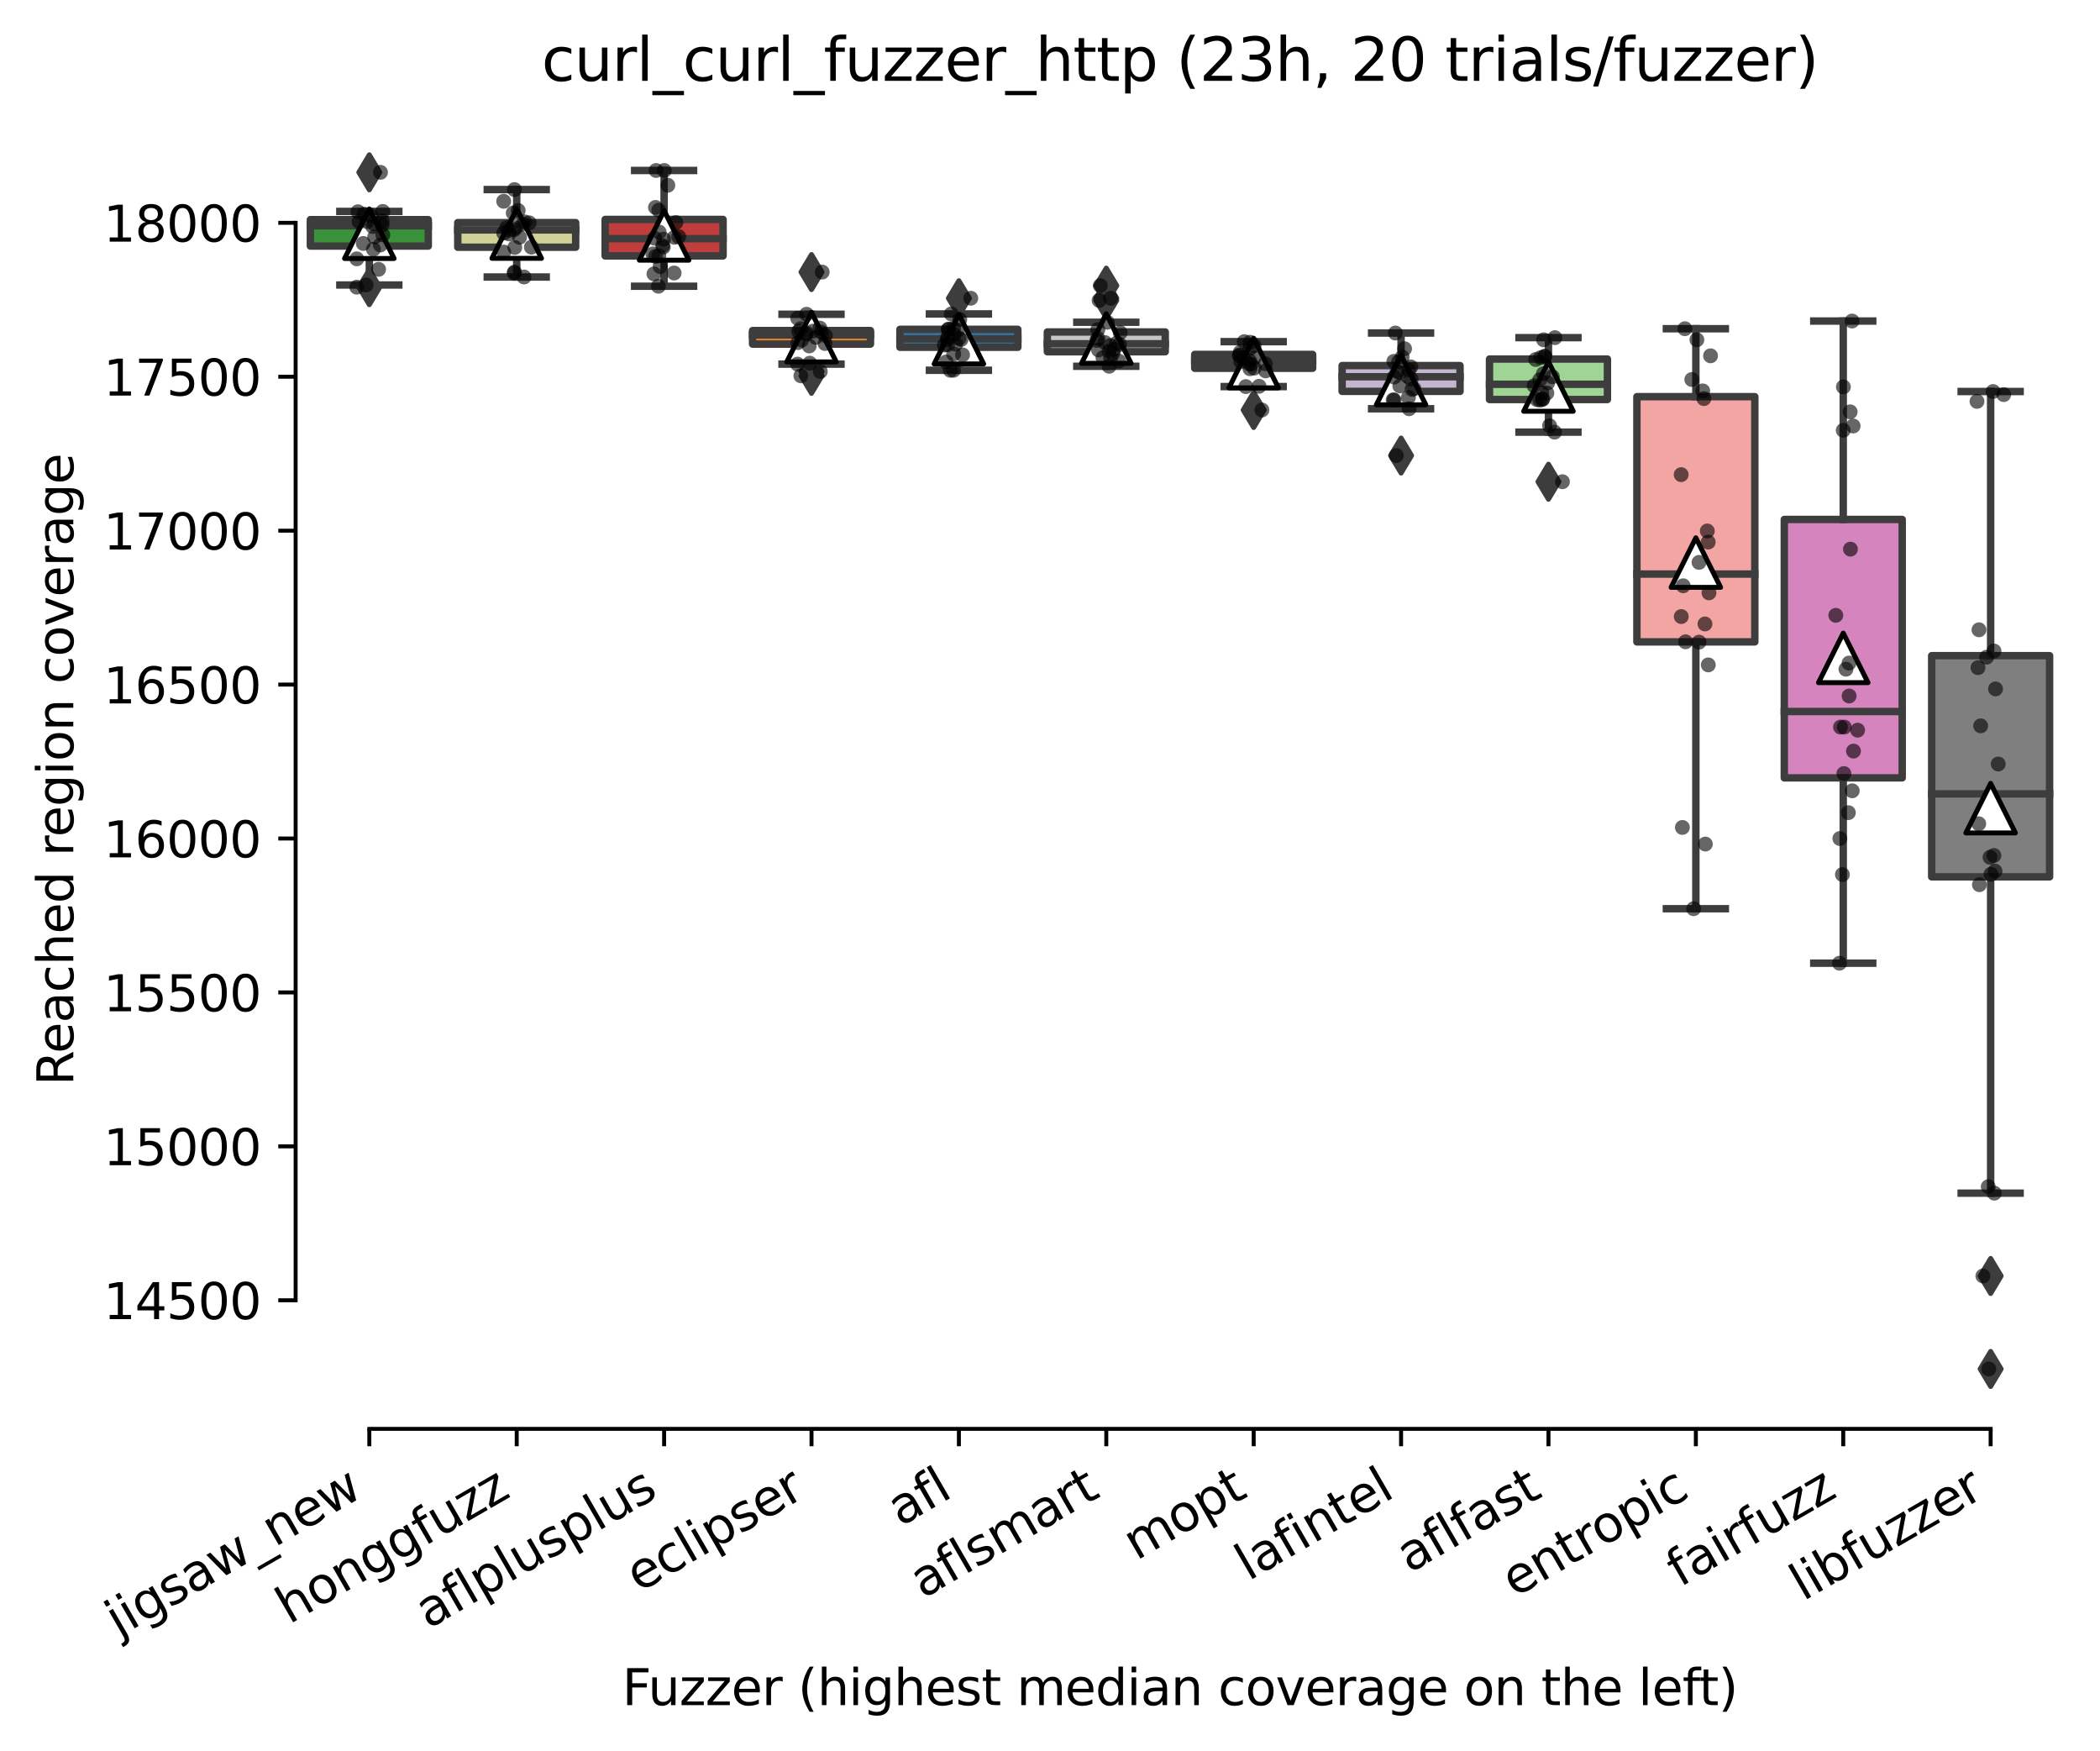 <?xml version="1.0" encoding="utf-8" standalone="no"?>
<!DOCTYPE svg PUBLIC "-//W3C//DTD SVG 1.1//EN"
  "http://www.w3.org/Graphics/SVG/1.1/DTD/svg11.dtd">
<svg height="353.475pt" version="1.1" viewBox="0 0 424.011 353.475" width="424.011pt" xmlns="http://www.w3.org/2000/svg" xmlns:xlink="http://www.w3.org/1999/xlink">
 <defs>
  <style type="text/css">*{stroke-linecap:butt;stroke-linejoin:round;}</style>
 </defs>
 <g id="figure_1">
  <g id="patch_1">
   <path d="M 0 353.475 
L 424.011 353.475 
L 424.011 0 
L 0 0 
z
" style="fill:#ffffff;"/>
  </g>
  <g id="axes_1">
   <g id="patch_2">
    <path d="M 59.691 288.43 
L 416.811 288.43 
L 416.811 22.318 
L 59.691 22.318 
z
" style="fill:#ffffff;"/>
   </g>
   <g id="patch_3">
    <path clip-path="url(#pc69534f872)" d="M 62.667 49.67 
L 86.475 49.67 
L 86.475 44.341 
L 62.667 44.341 
L 62.667 49.67 
z
" style="fill:#3a923a;stroke:#3d3d3d;stroke-linejoin:miter;stroke-width:1.5;"/>
   </g>
   <g id="patch_4">
    <path clip-path="url(#pc69534f872)" d="M 92.427 49.903 
L 116.235 49.903 
L 116.235 44.932 
L 92.427 44.932 
L 92.427 49.903 
z
" style="fill:#d1d197;stroke:#3d3d3d;stroke-linejoin:miter;stroke-width:1.5;"/>
   </g>
   <g id="patch_5">
    <path clip-path="url(#pc69534f872)" d="M 122.187 51.659 
L 145.995 51.659 
L 145.995 44.295 
L 122.187 44.295 
L 122.187 51.659 
z
" style="fill:#c03d3e;stroke:#3d3d3d;stroke-linejoin:miter;stroke-width:1.5;"/>
   </g>
   <g id="patch_6">
    <path clip-path="url(#pc69534f872)" d="M 151.947 69.462 
L 175.755 69.462 
L 175.755 66.728 
L 151.947 66.728 
L 151.947 69.462 
z
" style="fill:#e1812c;stroke:#3d3d3d;stroke-linejoin:miter;stroke-width:1.5;"/>
   </g>
   <g id="patch_7">
    <path clip-path="url(#pc69534f872)" d="M 181.707 70.099 
L 205.515 70.099 
L 205.515 66.48 
L 181.707 66.48 
L 181.707 70.099 
z
" style="fill:#3274a1;stroke:#3d3d3d;stroke-linejoin:miter;stroke-width:1.5;"/>
   </g>
   <g id="patch_8">
    <path clip-path="url(#pc69534f872)" d="M 211.467 71 
L 235.275 71 
L 235.275 67.008 
L 211.467 67.008 
L 211.467 71 
z
" style="fill:#c7c7c7;stroke:#3d3d3d;stroke-linejoin:miter;stroke-width:1.5;"/>
   </g>
   <g id="patch_9">
    <path clip-path="url(#pc69534f872)" d="M 241.227 74.341 
L 265.035 74.341 
L 265.035 71.544 
L 241.227 71.544 
L 241.227 74.341 
z
" style="fill:#a7d4dc;stroke:#3d3d3d;stroke-linejoin:miter;stroke-width:1.5;"/>
   </g>
   <g id="patch_10">
    <path clip-path="url(#pc69534f872)" d="M 270.987 79.001 
L 294.795 79.001 
L 294.795 73.797 
L 270.987 73.797 
L 270.987 79.001 
z
" style="fill:#c4b5d0;stroke:#3d3d3d;stroke-linejoin:miter;stroke-width:1.5;"/>
   </g>
   <g id="patch_11">
    <path clip-path="url(#pc69534f872)" d="M 300.747 80.648 
L 324.555 80.648 
L 324.555 72.476 
L 300.747 72.476 
L 300.747 80.648 
z
" style="fill:#9fd495;stroke:#3d3d3d;stroke-linejoin:miter;stroke-width:1.5;"/>
   </g>
   <g id="patch_12">
    <path clip-path="url(#pc69534f872)" d="M 330.507 129.57 
L 354.315 129.57 
L 354.315 80.073 
L 330.507 80.073 
L 330.507 129.57 
z
" style="fill:#f2a5a3;stroke:#3d3d3d;stroke-linejoin:miter;stroke-width:1.5;"/>
   </g>
   <g id="patch_13">
    <path clip-path="url(#pc69534f872)" d="M 360.267 157.021 
L 384.075 157.021 
L 384.075 104.852 
L 360.267 104.852 
L 360.267 157.021 
z
" style="fill:#d684bd;stroke:#3d3d3d;stroke-linejoin:miter;stroke-width:1.5;"/>
   </g>
   <g id="patch_14">
    <path clip-path="url(#pc69534f872)" d="M 390.027 177 
L 413.835 177 
L 413.835 132.35 
L 390.027 132.35 
L 390.027 177 
z
" style="fill:#7f7f7f;stroke:#3d3d3d;stroke-linejoin:miter;stroke-width:1.5;"/>
   </g>
   <g id="matplotlib.axis_1">
    <g id="xtick_1">
     <g id="line2d_1">
      <defs>
       <path d="M 0 0 
L 0 3.5 
" id="m249a129368" style="stroke:#000000;stroke-width:0.8;"/>
      </defs>
      <g>
       <use style="stroke:#000000;stroke-width:0.8;" x="74.571" xlink:href="#m249a129368" y="288.43"/>
      </g>
     </g>
     <g id="text_1">
      <!-- jigsaw_new -->
      <g transform="translate(23.951 330.555)rotate(-30)scale(0.1 -0.1)">
       <defs>
        <path d="M 603 3500 
L 1178 3500 
L 1178 -63 
Q 1178 -731 923 -1031 
Q 669 -1331 103 -1331 
L -116 -1331 
L -116 -844 
L 38 -844 
Q 366 -844 484 -692 
Q 603 -541 603 -63 
L 603 3500 
z
M 603 4863 
L 1178 4863 
L 1178 4134 
L 603 4134 
L 603 4863 
z
" id="DejaVuSans-6a" transform="scale(0.016)"/>
        <path d="M 603 3500 
L 1178 3500 
L 1178 0 
L 603 0 
L 603 3500 
z
M 603 4863 
L 1178 4863 
L 1178 4134 
L 603 4134 
L 603 4863 
z
" id="DejaVuSans-69" transform="scale(0.016)"/>
        <path d="M 2906 1791 
Q 2906 2416 2648 2759 
Q 2391 3103 1925 3103 
Q 1463 3103 1205 2759 
Q 947 2416 947 1791 
Q 947 1169 1205 825 
Q 1463 481 1925 481 
Q 2391 481 2648 825 
Q 2906 1169 2906 1791 
z
M 3481 434 
Q 3481 -459 3084 -895 
Q 2688 -1331 1869 -1331 
Q 1566 -1331 1297 -1286 
Q 1028 -1241 775 -1147 
L 775 -588 
Q 1028 -725 1275 -790 
Q 1522 -856 1778 -856 
Q 2344 -856 2625 -561 
Q 2906 -266 2906 331 
L 2906 616 
Q 2728 306 2450 153 
Q 2172 0 1784 0 
Q 1141 0 747 490 
Q 353 981 353 1791 
Q 353 2603 747 3093 
Q 1141 3584 1784 3584 
Q 2172 3584 2450 3431 
Q 2728 3278 2906 2969 
L 2906 3500 
L 3481 3500 
L 3481 434 
z
" id="DejaVuSans-67" transform="scale(0.016)"/>
        <path d="M 2834 3397 
L 2834 2853 
Q 2591 2978 2328 3040 
Q 2066 3103 1784 3103 
Q 1356 3103 1142 2972 
Q 928 2841 928 2578 
Q 928 2378 1081 2264 
Q 1234 2150 1697 2047 
L 1894 2003 
Q 2506 1872 2764 1633 
Q 3022 1394 3022 966 
Q 3022 478 2636 193 
Q 2250 -91 1575 -91 
Q 1294 -91 989 -36 
Q 684 19 347 128 
L 347 722 
Q 666 556 975 473 
Q 1284 391 1588 391 
Q 1994 391 2212 530 
Q 2431 669 2431 922 
Q 2431 1156 2273 1281 
Q 2116 1406 1581 1522 
L 1381 1569 
Q 847 1681 609 1914 
Q 372 2147 372 2553 
Q 372 3047 722 3315 
Q 1072 3584 1716 3584 
Q 2034 3584 2315 3537 
Q 2597 3491 2834 3397 
z
" id="DejaVuSans-73" transform="scale(0.016)"/>
        <path d="M 2194 1759 
Q 1497 1759 1228 1600 
Q 959 1441 959 1056 
Q 959 750 1161 570 
Q 1363 391 1709 391 
Q 2188 391 2477 730 
Q 2766 1069 2766 1631 
L 2766 1759 
L 2194 1759 
z
M 3341 1997 
L 3341 0 
L 2766 0 
L 2766 531 
Q 2569 213 2275 61 
Q 1981 -91 1556 -91 
Q 1019 -91 701 211 
Q 384 513 384 1019 
Q 384 1609 779 1909 
Q 1175 2209 1959 2209 
L 2766 2209 
L 2766 2266 
Q 2766 2663 2505 2880 
Q 2244 3097 1772 3097 
Q 1472 3097 1187 3025 
Q 903 2953 641 2809 
L 641 3341 
Q 956 3463 1253 3523 
Q 1550 3584 1831 3584 
Q 2591 3584 2966 3190 
Q 3341 2797 3341 1997 
z
" id="DejaVuSans-61" transform="scale(0.016)"/>
        <path d="M 269 3500 
L 844 3500 
L 1563 769 
L 2278 3500 
L 2956 3500 
L 3675 769 
L 4391 3500 
L 4966 3500 
L 4050 0 
L 3372 0 
L 2619 2869 
L 1863 0 
L 1184 0 
L 269 3500 
z
" id="DejaVuSans-77" transform="scale(0.016)"/>
        <path d="M 3263 -1063 
L 3263 -1509 
L -63 -1509 
L -63 -1063 
L 3263 -1063 
z
" id="DejaVuSans-5f" transform="scale(0.016)"/>
        <path d="M 3513 2113 
L 3513 0 
L 2938 0 
L 2938 2094 
Q 2938 2591 2744 2837 
Q 2550 3084 2163 3084 
Q 1697 3084 1428 2787 
Q 1159 2491 1159 1978 
L 1159 0 
L 581 0 
L 581 3500 
L 1159 3500 
L 1159 2956 
Q 1366 3272 1645 3428 
Q 1925 3584 2291 3584 
Q 2894 3584 3203 3211 
Q 3513 2838 3513 2113 
z
" id="DejaVuSans-6e" transform="scale(0.016)"/>
        <path d="M 3597 1894 
L 3597 1613 
L 953 1613 
Q 991 1019 1311 708 
Q 1631 397 2203 397 
Q 2534 397 2845 478 
Q 3156 559 3463 722 
L 3463 178 
Q 3153 47 2828 -22 
Q 2503 -91 2169 -91 
Q 1331 -91 842 396 
Q 353 884 353 1716 
Q 353 2575 817 3079 
Q 1281 3584 2069 3584 
Q 2775 3584 3186 3129 
Q 3597 2675 3597 1894 
z
M 3022 2063 
Q 3016 2534 2758 2815 
Q 2500 3097 2075 3097 
Q 1594 3097 1305 2825 
Q 1016 2553 972 2059 
L 3022 2063 
z
" id="DejaVuSans-65" transform="scale(0.016)"/>
       </defs>
       <use xlink:href="#DejaVuSans-6a"/>
       <use x="27.783" xlink:href="#DejaVuSans-69"/>
       <use x="55.566" xlink:href="#DejaVuSans-67"/>
       <use x="119.043" xlink:href="#DejaVuSans-73"/>
       <use x="171.143" xlink:href="#DejaVuSans-61"/>
       <use x="232.422" xlink:href="#DejaVuSans-77"/>
       <use x="314.209" xlink:href="#DejaVuSans-5f"/>
       <use x="364.209" xlink:href="#DejaVuSans-6e"/>
       <use x="427.588" xlink:href="#DejaVuSans-65"/>
       <use x="489.111" xlink:href="#DejaVuSans-77"/>
      </g>
     </g>
    </g>
    <g id="xtick_2">
     <g id="line2d_2">
      <g>
       <use style="stroke:#000000;stroke-width:0.8;" x="104.331" xlink:href="#m249a129368" y="288.43"/>
      </g>
     </g>
     <g id="text_2">
      <!-- honggfuzz -->
      <g transform="translate(58.391 327.933)rotate(-30)scale(0.1 -0.1)">
       <defs>
        <path d="M 3513 2113 
L 3513 0 
L 2938 0 
L 2938 2094 
Q 2938 2591 2744 2837 
Q 2550 3084 2163 3084 
Q 1697 3084 1428 2787 
Q 1159 2491 1159 1978 
L 1159 0 
L 581 0 
L 581 4863 
L 1159 4863 
L 1159 2956 
Q 1366 3272 1645 3428 
Q 1925 3584 2291 3584 
Q 2894 3584 3203 3211 
Q 3513 2838 3513 2113 
z
" id="DejaVuSans-68" transform="scale(0.016)"/>
        <path d="M 1959 3097 
Q 1497 3097 1228 2736 
Q 959 2375 959 1747 
Q 959 1119 1226 758 
Q 1494 397 1959 397 
Q 2419 397 2687 759 
Q 2956 1122 2956 1747 
Q 2956 2369 2687 2733 
Q 2419 3097 1959 3097 
z
M 1959 3584 
Q 2709 3584 3137 3096 
Q 3566 2609 3566 1747 
Q 3566 888 3137 398 
Q 2709 -91 1959 -91 
Q 1206 -91 779 398 
Q 353 888 353 1747 
Q 353 2609 779 3096 
Q 1206 3584 1959 3584 
z
" id="DejaVuSans-6f" transform="scale(0.016)"/>
        <path d="M 2375 4863 
L 2375 4384 
L 1825 4384 
Q 1516 4384 1395 4259 
Q 1275 4134 1275 3809 
L 1275 3500 
L 2222 3500 
L 2222 3053 
L 1275 3053 
L 1275 0 
L 697 0 
L 697 3053 
L 147 3053 
L 147 3500 
L 697 3500 
L 697 3744 
Q 697 4328 969 4595 
Q 1241 4863 1831 4863 
L 2375 4863 
z
" id="DejaVuSans-66" transform="scale(0.016)"/>
        <path d="M 544 1381 
L 544 3500 
L 1119 3500 
L 1119 1403 
Q 1119 906 1312 657 
Q 1506 409 1894 409 
Q 2359 409 2629 706 
Q 2900 1003 2900 1516 
L 2900 3500 
L 3475 3500 
L 3475 0 
L 2900 0 
L 2900 538 
Q 2691 219 2414 64 
Q 2138 -91 1772 -91 
Q 1169 -91 856 284 
Q 544 659 544 1381 
z
M 1991 3584 
L 1991 3584 
z
" id="DejaVuSans-75" transform="scale(0.016)"/>
        <path d="M 353 3500 
L 3084 3500 
L 3084 2975 
L 922 459 
L 3084 459 
L 3084 0 
L 275 0 
L 275 525 
L 2438 3041 
L 353 3041 
L 353 3500 
z
" id="DejaVuSans-7a" transform="scale(0.016)"/>
       </defs>
       <use xlink:href="#DejaVuSans-68"/>
       <use x="63.379" xlink:href="#DejaVuSans-6f"/>
       <use x="124.561" xlink:href="#DejaVuSans-6e"/>
       <use x="187.939" xlink:href="#DejaVuSans-67"/>
       <use x="251.416" xlink:href="#DejaVuSans-67"/>
       <use x="314.893" xlink:href="#DejaVuSans-66"/>
       <use x="350.098" xlink:href="#DejaVuSans-75"/>
       <use x="413.477" xlink:href="#DejaVuSans-7a"/>
       <use x="465.967" xlink:href="#DejaVuSans-7a"/>
      </g>
     </g>
    </g>
    <g id="xtick_3">
     <g id="line2d_3">
      <g>
       <use style="stroke:#000000;stroke-width:0.8;" x="134.091" xlink:href="#m249a129368" y="288.43"/>
      </g>
     </g>
     <g id="text_3">
      <!-- aflplusplus -->
      <g transform="translate(86.482 328.897)rotate(-30)scale(0.1 -0.1)">
       <defs>
        <path d="M 603 4863 
L 1178 4863 
L 1178 0 
L 603 0 
L 603 4863 
z
" id="DejaVuSans-6c" transform="scale(0.016)"/>
        <path d="M 1159 525 
L 1159 -1331 
L 581 -1331 
L 581 3500 
L 1159 3500 
L 1159 2969 
Q 1341 3281 1617 3432 
Q 1894 3584 2278 3584 
Q 2916 3584 3314 3078 
Q 3713 2572 3713 1747 
Q 3713 922 3314 415 
Q 2916 -91 2278 -91 
Q 1894 -91 1617 61 
Q 1341 213 1159 525 
z
M 3116 1747 
Q 3116 2381 2855 2742 
Q 2594 3103 2138 3103 
Q 1681 3103 1420 2742 
Q 1159 2381 1159 1747 
Q 1159 1113 1420 752 
Q 1681 391 2138 391 
Q 2594 391 2855 752 
Q 3116 1113 3116 1747 
z
" id="DejaVuSans-70" transform="scale(0.016)"/>
       </defs>
       <use xlink:href="#DejaVuSans-61"/>
       <use x="61.279" xlink:href="#DejaVuSans-66"/>
       <use x="96.484" xlink:href="#DejaVuSans-6c"/>
       <use x="124.268" xlink:href="#DejaVuSans-70"/>
       <use x="187.744" xlink:href="#DejaVuSans-6c"/>
       <use x="215.527" xlink:href="#DejaVuSans-75"/>
       <use x="278.906" xlink:href="#DejaVuSans-73"/>
       <use x="331.006" xlink:href="#DejaVuSans-70"/>
       <use x="394.482" xlink:href="#DejaVuSans-6c"/>
       <use x="422.266" xlink:href="#DejaVuSans-75"/>
       <use x="485.645" xlink:href="#DejaVuSans-73"/>
      </g>
     </g>
    </g>
    <g id="xtick_4">
     <g id="line2d_4">
      <g>
       <use style="stroke:#000000;stroke-width:0.8;" x="163.851" xlink:href="#m249a129368" y="288.43"/>
      </g>
     </g>
     <g id="text_4">
      <!-- eclipser -->
      <g transform="translate(129.01 321.525)rotate(-30)scale(0.1 -0.1)">
       <defs>
        <path d="M 3122 3366 
L 3122 2828 
Q 2878 2963 2633 3030 
Q 2388 3097 2138 3097 
Q 1578 3097 1268 2742 
Q 959 2388 959 1747 
Q 959 1106 1268 751 
Q 1578 397 2138 397 
Q 2388 397 2633 464 
Q 2878 531 3122 666 
L 3122 134 
Q 2881 22 2623 -34 
Q 2366 -91 2075 -91 
Q 1284 -91 818 406 
Q 353 903 353 1747 
Q 353 2603 823 3093 
Q 1294 3584 2113 3584 
Q 2378 3584 2631 3529 
Q 2884 3475 3122 3366 
z
" id="DejaVuSans-63" transform="scale(0.016)"/>
        <path d="M 2631 2963 
Q 2534 3019 2420 3045 
Q 2306 3072 2169 3072 
Q 1681 3072 1420 2755 
Q 1159 2438 1159 1844 
L 1159 0 
L 581 0 
L 581 3500 
L 1159 3500 
L 1159 2956 
Q 1341 3275 1631 3429 
Q 1922 3584 2338 3584 
Q 2397 3584 2469 3576 
Q 2541 3569 2628 3553 
L 2631 2963 
z
" id="DejaVuSans-72" transform="scale(0.016)"/>
       </defs>
       <use xlink:href="#DejaVuSans-65"/>
       <use x="61.523" xlink:href="#DejaVuSans-63"/>
       <use x="116.504" xlink:href="#DejaVuSans-6c"/>
       <use x="144.287" xlink:href="#DejaVuSans-69"/>
       <use x="172.07" xlink:href="#DejaVuSans-70"/>
       <use x="235.547" xlink:href="#DejaVuSans-73"/>
       <use x="287.646" xlink:href="#DejaVuSans-65"/>
       <use x="349.17" xlink:href="#DejaVuSans-72"/>
      </g>
     </g>
    </g>
    <g id="xtick_5">
     <g id="line2d_5">
      <g>
       <use style="stroke:#000000;stroke-width:0.8;" x="193.611" xlink:href="#m249a129368" y="288.43"/>
      </g>
     </g>
     <g id="text_5">
      <!-- afl -->
      <g transform="translate(181.809 308.224)rotate(-30)scale(0.1 -0.1)">
       <use xlink:href="#DejaVuSans-61"/>
       <use x="61.279" xlink:href="#DejaVuSans-66"/>
       <use x="96.484" xlink:href="#DejaVuSans-6c"/>
      </g>
     </g>
    </g>
    <g id="xtick_6">
     <g id="line2d_6">
      <g>
       <use style="stroke:#000000;stroke-width:0.8;" x="223.371" xlink:href="#m249a129368" y="288.43"/>
      </g>
     </g>
     <g id="text_6">
      <!-- aflsmart -->
      <g transform="translate(186.36 322.779)rotate(-30)scale(0.1 -0.1)">
       <defs>
        <path d="M 3328 2828 
Q 3544 3216 3844 3400 
Q 4144 3584 4550 3584 
Q 5097 3584 5394 3201 
Q 5691 2819 5691 2113 
L 5691 0 
L 5113 0 
L 5113 2094 
Q 5113 2597 4934 2840 
Q 4756 3084 4391 3084 
Q 3944 3084 3684 2787 
Q 3425 2491 3425 1978 
L 3425 0 
L 2847 0 
L 2847 2094 
Q 2847 2600 2669 2842 
Q 2491 3084 2119 3084 
Q 1678 3084 1418 2786 
Q 1159 2488 1159 1978 
L 1159 0 
L 581 0 
L 581 3500 
L 1159 3500 
L 1159 2956 
Q 1356 3278 1631 3431 
Q 1906 3584 2284 3584 
Q 2666 3584 2933 3390 
Q 3200 3197 3328 2828 
z
" id="DejaVuSans-6d" transform="scale(0.016)"/>
        <path d="M 1172 4494 
L 1172 3500 
L 2356 3500 
L 2356 3053 
L 1172 3053 
L 1172 1153 
Q 1172 725 1289 603 
Q 1406 481 1766 481 
L 2356 481 
L 2356 0 
L 1766 0 
Q 1100 0 847 248 
Q 594 497 594 1153 
L 594 3053 
L 172 3053 
L 172 3500 
L 594 3500 
L 594 4494 
L 1172 4494 
z
" id="DejaVuSans-74" transform="scale(0.016)"/>
       </defs>
       <use xlink:href="#DejaVuSans-61"/>
       <use x="61.279" xlink:href="#DejaVuSans-66"/>
       <use x="96.484" xlink:href="#DejaVuSans-6c"/>
       <use x="124.268" xlink:href="#DejaVuSans-73"/>
       <use x="176.367" xlink:href="#DejaVuSans-6d"/>
       <use x="273.779" xlink:href="#DejaVuSans-61"/>
       <use x="335.059" xlink:href="#DejaVuSans-72"/>
       <use x="376.172" xlink:href="#DejaVuSans-74"/>
      </g>
     </g>
    </g>
    <g id="xtick_7">
     <g id="line2d_7">
      <g>
       <use style="stroke:#000000;stroke-width:0.8;" x="253.131" xlink:href="#m249a129368" y="288.43"/>
      </g>
     </g>
     <g id="text_7">
      <!-- mopt -->
      <g transform="translate(229.463 315.075)rotate(-30)scale(0.1 -0.1)">
       <use xlink:href="#DejaVuSans-6d"/>
       <use x="97.412" xlink:href="#DejaVuSans-6f"/>
       <use x="158.594" xlink:href="#DejaVuSans-70"/>
       <use x="222.07" xlink:href="#DejaVuSans-74"/>
      </g>
     </g>
    </g>
    <g id="xtick_8">
     <g id="line2d_8">
      <g>
       <use style="stroke:#000000;stroke-width:0.8;" x="282.891" xlink:href="#m249a129368" y="288.43"/>
      </g>
     </g>
     <g id="text_8">
      <!-- lafintel -->
      <g transform="translate(252.065 319.207)rotate(-30)scale(0.1 -0.1)">
       <use xlink:href="#DejaVuSans-6c"/>
       <use x="27.783" xlink:href="#DejaVuSans-61"/>
       <use x="89.062" xlink:href="#DejaVuSans-66"/>
       <use x="124.268" xlink:href="#DejaVuSans-69"/>
       <use x="152.051" xlink:href="#DejaVuSans-6e"/>
       <use x="215.43" xlink:href="#DejaVuSans-74"/>
       <use x="254.639" xlink:href="#DejaVuSans-65"/>
       <use x="316.162" xlink:href="#DejaVuSans-6c"/>
      </g>
     </g>
    </g>
    <g id="xtick_9">
     <g id="line2d_9">
      <g>
       <use style="stroke:#000000;stroke-width:0.8;" x="312.651" xlink:href="#m249a129368" y="288.43"/>
      </g>
     </g>
     <g id="text_9">
      <!-- aflfast -->
      <g transform="translate(284.587 317.613)rotate(-30)scale(0.1 -0.1)">
       <use xlink:href="#DejaVuSans-61"/>
       <use x="61.279" xlink:href="#DejaVuSans-66"/>
       <use x="96.484" xlink:href="#DejaVuSans-6c"/>
       <use x="124.268" xlink:href="#DejaVuSans-66"/>
       <use x="159.473" xlink:href="#DejaVuSans-61"/>
       <use x="220.752" xlink:href="#DejaVuSans-73"/>
       <use x="272.852" xlink:href="#DejaVuSans-74"/>
      </g>
     </g>
    </g>
    <g id="xtick_10">
     <g id="line2d_10">
      <g>
       <use style="stroke:#000000;stroke-width:0.8;" x="342.411" xlink:href="#m249a129368" y="288.43"/>
      </g>
     </g>
     <g id="text_10">
      <!-- entropic -->
      <g transform="translate(305.829 322.531)rotate(-30)scale(0.1 -0.1)">
       <use xlink:href="#DejaVuSans-65"/>
       <use x="61.523" xlink:href="#DejaVuSans-6e"/>
       <use x="124.902" xlink:href="#DejaVuSans-74"/>
       <use x="164.111" xlink:href="#DejaVuSans-72"/>
       <use x="202.975" xlink:href="#DejaVuSans-6f"/>
       <use x="264.156" xlink:href="#DejaVuSans-70"/>
       <use x="327.633" xlink:href="#DejaVuSans-69"/>
       <use x="355.416" xlink:href="#DejaVuSans-63"/>
      </g>
     </g>
    </g>
    <g id="xtick_11">
     <g id="line2d_11">
      <g>
       <use style="stroke:#000000;stroke-width:0.8;" x="372.171" xlink:href="#m249a129368" y="288.43"/>
      </g>
     </g>
     <g id="text_11">
      <!-- fairfuzz -->
      <g transform="translate(339.181 320.457)rotate(-30)scale(0.1 -0.1)">
       <use xlink:href="#DejaVuSans-66"/>
       <use x="35.205" xlink:href="#DejaVuSans-61"/>
       <use x="96.484" xlink:href="#DejaVuSans-69"/>
       <use x="124.268" xlink:href="#DejaVuSans-72"/>
       <use x="165.381" xlink:href="#DejaVuSans-66"/>
       <use x="200.586" xlink:href="#DejaVuSans-75"/>
       <use x="263.965" xlink:href="#DejaVuSans-7a"/>
       <use x="316.455" xlink:href="#DejaVuSans-7a"/>
      </g>
     </g>
    </g>
    <g id="xtick_12">
     <g id="line2d_12">
      <g>
       <use style="stroke:#000000;stroke-width:0.8;" x="401.931" xlink:href="#m249a129368" y="288.43"/>
      </g>
     </g>
     <g id="text_12">
      <!-- libfuzzer -->
      <g transform="translate(364.064 323.272)rotate(-30)scale(0.1 -0.1)">
       <defs>
        <path d="M 3116 1747 
Q 3116 2381 2855 2742 
Q 2594 3103 2138 3103 
Q 1681 3103 1420 2742 
Q 1159 2381 1159 1747 
Q 1159 1113 1420 752 
Q 1681 391 2138 391 
Q 2594 391 2855 752 
Q 3116 1113 3116 1747 
z
M 1159 2969 
Q 1341 3281 1617 3432 
Q 1894 3584 2278 3584 
Q 2916 3584 3314 3078 
Q 3713 2572 3713 1747 
Q 3713 922 3314 415 
Q 2916 -91 2278 -91 
Q 1894 -91 1617 61 
Q 1341 213 1159 525 
L 1159 0 
L 581 0 
L 581 4863 
L 1159 4863 
L 1159 2969 
z
" id="DejaVuSans-62" transform="scale(0.016)"/>
       </defs>
       <use xlink:href="#DejaVuSans-6c"/>
       <use x="27.783" xlink:href="#DejaVuSans-69"/>
       <use x="55.566" xlink:href="#DejaVuSans-62"/>
       <use x="119.043" xlink:href="#DejaVuSans-66"/>
       <use x="154.248" xlink:href="#DejaVuSans-75"/>
       <use x="217.627" xlink:href="#DejaVuSans-7a"/>
       <use x="270.117" xlink:href="#DejaVuSans-7a"/>
       <use x="322.607" xlink:href="#DejaVuSans-65"/>
       <use x="384.131" xlink:href="#DejaVuSans-72"/>
      </g>
     </g>
    </g>
    <g id="text_13">
     <!-- Fuzzer (highest median coverage on the left) -->
     <g transform="translate(125.633 344.195)scale(0.1 -0.1)">
      <defs>
       <path d="M 628 4666 
L 3309 4666 
L 3309 4134 
L 1259 4134 
L 1259 2759 
L 3109 2759 
L 3109 2228 
L 1259 2228 
L 1259 0 
L 628 0 
L 628 4666 
z
" id="DejaVuSans-46" transform="scale(0.016)"/>
       <path id="DejaVuSans-20" transform="scale(0.016)"/>
       <path d="M 1984 4856 
Q 1566 4138 1362 3434 
Q 1159 2731 1159 2009 
Q 1159 1288 1364 580 
Q 1569 -128 1984 -844 
L 1484 -844 
Q 1016 -109 783 600 
Q 550 1309 550 2009 
Q 550 2706 781 3412 
Q 1013 4119 1484 4856 
L 1984 4856 
z
" id="DejaVuSans-28" transform="scale(0.016)"/>
       <path d="M 2906 2969 
L 2906 4863 
L 3481 4863 
L 3481 0 
L 2906 0 
L 2906 525 
Q 2725 213 2448 61 
Q 2172 -91 1784 -91 
Q 1150 -91 751 415 
Q 353 922 353 1747 
Q 353 2572 751 3078 
Q 1150 3584 1784 3584 
Q 2172 3584 2448 3432 
Q 2725 3281 2906 2969 
z
M 947 1747 
Q 947 1113 1208 752 
Q 1469 391 1925 391 
Q 2381 391 2643 752 
Q 2906 1113 2906 1747 
Q 2906 2381 2643 2742 
Q 2381 3103 1925 3103 
Q 1469 3103 1208 2742 
Q 947 2381 947 1747 
z
" id="DejaVuSans-64" transform="scale(0.016)"/>
       <path d="M 191 3500 
L 800 3500 
L 1894 563 
L 2988 3500 
L 3597 3500 
L 2284 0 
L 1503 0 
L 191 3500 
z
" id="DejaVuSans-76" transform="scale(0.016)"/>
       <path d="M 513 4856 
L 1013 4856 
Q 1481 4119 1714 3412 
Q 1947 2706 1947 2009 
Q 1947 1309 1714 600 
Q 1481 -109 1013 -844 
L 513 -844 
Q 928 -128 1133 580 
Q 1338 1288 1338 2009 
Q 1338 2731 1133 3434 
Q 928 4138 513 4856 
z
" id="DejaVuSans-29" transform="scale(0.016)"/>
      </defs>
      <use xlink:href="#DejaVuSans-46"/>
      <use x="52.02" xlink:href="#DejaVuSans-75"/>
      <use x="115.398" xlink:href="#DejaVuSans-7a"/>
      <use x="167.889" xlink:href="#DejaVuSans-7a"/>
      <use x="220.379" xlink:href="#DejaVuSans-65"/>
      <use x="281.902" xlink:href="#DejaVuSans-72"/>
      <use x="323.016" xlink:href="#DejaVuSans-20"/>
      <use x="354.803" xlink:href="#DejaVuSans-28"/>
      <use x="393.816" xlink:href="#DejaVuSans-68"/>
      <use x="457.195" xlink:href="#DejaVuSans-69"/>
      <use x="484.979" xlink:href="#DejaVuSans-67"/>
      <use x="548.455" xlink:href="#DejaVuSans-68"/>
      <use x="611.834" xlink:href="#DejaVuSans-65"/>
      <use x="673.357" xlink:href="#DejaVuSans-73"/>
      <use x="725.457" xlink:href="#DejaVuSans-74"/>
      <use x="764.666" xlink:href="#DejaVuSans-20"/>
      <use x="796.453" xlink:href="#DejaVuSans-6d"/>
      <use x="893.865" xlink:href="#DejaVuSans-65"/>
      <use x="955.389" xlink:href="#DejaVuSans-64"/>
      <use x="1018.865" xlink:href="#DejaVuSans-69"/>
      <use x="1046.648" xlink:href="#DejaVuSans-61"/>
      <use x="1107.928" xlink:href="#DejaVuSans-6e"/>
      <use x="1171.307" xlink:href="#DejaVuSans-20"/>
      <use x="1203.094" xlink:href="#DejaVuSans-63"/>
      <use x="1258.074" xlink:href="#DejaVuSans-6f"/>
      <use x="1319.256" xlink:href="#DejaVuSans-76"/>
      <use x="1378.436" xlink:href="#DejaVuSans-65"/>
      <use x="1439.959" xlink:href="#DejaVuSans-72"/>
      <use x="1481.072" xlink:href="#DejaVuSans-61"/>
      <use x="1542.352" xlink:href="#DejaVuSans-67"/>
      <use x="1605.828" xlink:href="#DejaVuSans-65"/>
      <use x="1667.352" xlink:href="#DejaVuSans-20"/>
      <use x="1699.139" xlink:href="#DejaVuSans-6f"/>
      <use x="1760.32" xlink:href="#DejaVuSans-6e"/>
      <use x="1823.699" xlink:href="#DejaVuSans-20"/>
      <use x="1855.486" xlink:href="#DejaVuSans-74"/>
      <use x="1894.695" xlink:href="#DejaVuSans-68"/>
      <use x="1958.074" xlink:href="#DejaVuSans-65"/>
      <use x="2019.598" xlink:href="#DejaVuSans-20"/>
      <use x="2051.385" xlink:href="#DejaVuSans-6c"/>
      <use x="2079.168" xlink:href="#DejaVuSans-65"/>
      <use x="2140.691" xlink:href="#DejaVuSans-66"/>
      <use x="2174.146" xlink:href="#DejaVuSans-74"/>
      <use x="2213.355" xlink:href="#DejaVuSans-29"/>
     </g>
    </g>
   </g>
   <g id="matplotlib.axis_2">
    <g id="ytick_1">
     <g id="line2d_13">
      <defs>
       <path d="M 0 0 
L -3.5 0 
" id="md51510ec64" style="stroke:#000000;stroke-width:0.8;"/>
      </defs>
      <g>
       <use style="stroke:#000000;stroke-width:0.8;" x="59.691" xlink:href="#md51510ec64" y="262.476"/>
      </g>
     </g>
     <g id="text_14">
      <!-- 14500 -->
      <g transform="translate(20.878 266.276)scale(0.1 -0.1)">
       <defs>
        <path d="M 794 531 
L 1825 531 
L 1825 4091 
L 703 3866 
L 703 4441 
L 1819 4666 
L 2450 4666 
L 2450 531 
L 3481 531 
L 3481 0 
L 794 0 
L 794 531 
z
" id="DejaVuSans-31" transform="scale(0.016)"/>
        <path d="M 2419 4116 
L 825 1625 
L 2419 1625 
L 2419 4116 
z
M 2253 4666 
L 3047 4666 
L 3047 1625 
L 3713 1625 
L 3713 1100 
L 3047 1100 
L 3047 0 
L 2419 0 
L 2419 1100 
L 313 1100 
L 313 1709 
L 2253 4666 
z
" id="DejaVuSans-34" transform="scale(0.016)"/>
        <path d="M 691 4666 
L 3169 4666 
L 3169 4134 
L 1269 4134 
L 1269 2991 
Q 1406 3038 1543 3061 
Q 1681 3084 1819 3084 
Q 2600 3084 3056 2656 
Q 3513 2228 3513 1497 
Q 3513 744 3044 326 
Q 2575 -91 1722 -91 
Q 1428 -91 1123 -41 
Q 819 9 494 109 
L 494 744 
Q 775 591 1075 516 
Q 1375 441 1709 441 
Q 2250 441 2565 725 
Q 2881 1009 2881 1497 
Q 2881 1984 2565 2268 
Q 2250 2553 1709 2553 
Q 1456 2553 1204 2497 
Q 953 2441 691 2322 
L 691 4666 
z
" id="DejaVuSans-35" transform="scale(0.016)"/>
        <path d="M 2034 4250 
Q 1547 4250 1301 3770 
Q 1056 3291 1056 2328 
Q 1056 1369 1301 889 
Q 1547 409 2034 409 
Q 2525 409 2770 889 
Q 3016 1369 3016 2328 
Q 3016 3291 2770 3770 
Q 2525 4250 2034 4250 
z
M 2034 4750 
Q 2819 4750 3233 4129 
Q 3647 3509 3647 2328 
Q 3647 1150 3233 529 
Q 2819 -91 2034 -91 
Q 1250 -91 836 529 
Q 422 1150 422 2328 
Q 422 3509 836 4129 
Q 1250 4750 2034 4750 
z
" id="DejaVuSans-30" transform="scale(0.016)"/>
       </defs>
       <use xlink:href="#DejaVuSans-31"/>
       <use x="63.623" xlink:href="#DejaVuSans-34"/>
       <use x="127.246" xlink:href="#DejaVuSans-35"/>
       <use x="190.869" xlink:href="#DejaVuSans-30"/>
       <use x="254.492" xlink:href="#DejaVuSans-30"/>
      </g>
     </g>
    </g>
    <g id="ytick_2">
     <g id="line2d_14">
      <g>
       <use style="stroke:#000000;stroke-width:0.8;" x="59.691" xlink:href="#md51510ec64" y="231.405"/>
      </g>
     </g>
     <g id="text_15">
      <!-- 15000 -->
      <g transform="translate(20.878 235.204)scale(0.1 -0.1)">
       <use xlink:href="#DejaVuSans-31"/>
       <use x="63.623" xlink:href="#DejaVuSans-35"/>
       <use x="127.246" xlink:href="#DejaVuSans-30"/>
       <use x="190.869" xlink:href="#DejaVuSans-30"/>
       <use x="254.492" xlink:href="#DejaVuSans-30"/>
      </g>
     </g>
    </g>
    <g id="ytick_3">
     <g id="line2d_15">
      <g>
       <use style="stroke:#000000;stroke-width:0.8;" x="59.691" xlink:href="#md51510ec64" y="200.334"/>
      </g>
     </g>
     <g id="text_16">
      <!-- 15500 -->
      <g transform="translate(20.878 204.133)scale(0.1 -0.1)">
       <use xlink:href="#DejaVuSans-31"/>
       <use x="63.623" xlink:href="#DejaVuSans-35"/>
       <use x="127.246" xlink:href="#DejaVuSans-35"/>
       <use x="190.869" xlink:href="#DejaVuSans-30"/>
       <use x="254.492" xlink:href="#DejaVuSans-30"/>
      </g>
     </g>
    </g>
    <g id="ytick_4">
     <g id="line2d_16">
      <g>
       <use style="stroke:#000000;stroke-width:0.8;" x="59.691" xlink:href="#md51510ec64" y="169.263"/>
      </g>
     </g>
     <g id="text_17">
      <!-- 16000 -->
      <g transform="translate(20.878 173.062)scale(0.1 -0.1)">
       <defs>
        <path d="M 2113 2584 
Q 1688 2584 1439 2293 
Q 1191 2003 1191 1497 
Q 1191 994 1439 701 
Q 1688 409 2113 409 
Q 2538 409 2786 701 
Q 3034 994 3034 1497 
Q 3034 2003 2786 2293 
Q 2538 2584 2113 2584 
z
M 3366 4563 
L 3366 3988 
Q 3128 4100 2886 4159 
Q 2644 4219 2406 4219 
Q 1781 4219 1451 3797 
Q 1122 3375 1075 2522 
Q 1259 2794 1537 2939 
Q 1816 3084 2150 3084 
Q 2853 3084 3261 2657 
Q 3669 2231 3669 1497 
Q 3669 778 3244 343 
Q 2819 -91 2113 -91 
Q 1303 -91 875 529 
Q 447 1150 447 2328 
Q 447 3434 972 4092 
Q 1497 4750 2381 4750 
Q 2619 4750 2861 4703 
Q 3103 4656 3366 4563 
z
" id="DejaVuSans-36" transform="scale(0.016)"/>
       </defs>
       <use xlink:href="#DejaVuSans-31"/>
       <use x="63.623" xlink:href="#DejaVuSans-36"/>
       <use x="127.246" xlink:href="#DejaVuSans-30"/>
       <use x="190.869" xlink:href="#DejaVuSans-30"/>
       <use x="254.492" xlink:href="#DejaVuSans-30"/>
      </g>
     </g>
    </g>
    <g id="ytick_5">
     <g id="line2d_17">
      <g>
       <use style="stroke:#000000;stroke-width:0.8;" x="59.691" xlink:href="#md51510ec64" y="138.192"/>
      </g>
     </g>
     <g id="text_18">
      <!-- 16500 -->
      <g transform="translate(20.878 141.991)scale(0.1 -0.1)">
       <use xlink:href="#DejaVuSans-31"/>
       <use x="63.623" xlink:href="#DejaVuSans-36"/>
       <use x="127.246" xlink:href="#DejaVuSans-35"/>
       <use x="190.869" xlink:href="#DejaVuSans-30"/>
       <use x="254.492" xlink:href="#DejaVuSans-30"/>
      </g>
     </g>
    </g>
    <g id="ytick_6">
     <g id="line2d_18">
      <g>
       <use style="stroke:#000000;stroke-width:0.8;" x="59.691" xlink:href="#md51510ec64" y="107.121"/>
      </g>
     </g>
     <g id="text_19">
      <!-- 17000 -->
      <g transform="translate(20.878 110.92)scale(0.1 -0.1)">
       <defs>
        <path d="M 525 4666 
L 3525 4666 
L 3525 4397 
L 1831 0 
L 1172 0 
L 2766 4134 
L 525 4134 
L 525 4666 
z
" id="DejaVuSans-37" transform="scale(0.016)"/>
       </defs>
       <use xlink:href="#DejaVuSans-31"/>
       <use x="63.623" xlink:href="#DejaVuSans-37"/>
       <use x="127.246" xlink:href="#DejaVuSans-30"/>
       <use x="190.869" xlink:href="#DejaVuSans-30"/>
       <use x="254.492" xlink:href="#DejaVuSans-30"/>
      </g>
     </g>
    </g>
    <g id="ytick_7">
     <g id="line2d_19">
      <g>
       <use style="stroke:#000000;stroke-width:0.8;" x="59.691" xlink:href="#md51510ec64" y="76.049"/>
      </g>
     </g>
     <g id="text_20">
      <!-- 17500 -->
      <g transform="translate(20.878 79.849)scale(0.1 -0.1)">
       <use xlink:href="#DejaVuSans-31"/>
       <use x="63.623" xlink:href="#DejaVuSans-37"/>
       <use x="127.246" xlink:href="#DejaVuSans-35"/>
       <use x="190.869" xlink:href="#DejaVuSans-30"/>
       <use x="254.492" xlink:href="#DejaVuSans-30"/>
      </g>
     </g>
    </g>
    <g id="ytick_8">
     <g id="line2d_20">
      <g>
       <use style="stroke:#000000;stroke-width:0.8;" x="59.691" xlink:href="#md51510ec64" y="44.978"/>
      </g>
     </g>
     <g id="text_21">
      <!-- 18000 -->
      <g transform="translate(20.878 48.778)scale(0.1 -0.1)">
       <defs>
        <path d="M 2034 2216 
Q 1584 2216 1326 1975 
Q 1069 1734 1069 1313 
Q 1069 891 1326 650 
Q 1584 409 2034 409 
Q 2484 409 2743 651 
Q 3003 894 3003 1313 
Q 3003 1734 2745 1975 
Q 2488 2216 2034 2216 
z
M 1403 2484 
Q 997 2584 770 2862 
Q 544 3141 544 3541 
Q 544 4100 942 4425 
Q 1341 4750 2034 4750 
Q 2731 4750 3128 4425 
Q 3525 4100 3525 3541 
Q 3525 3141 3298 2862 
Q 3072 2584 2669 2484 
Q 3125 2378 3379 2068 
Q 3634 1759 3634 1313 
Q 3634 634 3220 271 
Q 2806 -91 2034 -91 
Q 1263 -91 848 271 
Q 434 634 434 1313 
Q 434 1759 690 2068 
Q 947 2378 1403 2484 
z
M 1172 3481 
Q 1172 3119 1398 2916 
Q 1625 2713 2034 2713 
Q 2441 2713 2670 2916 
Q 2900 3119 2900 3481 
Q 2900 3844 2670 4047 
Q 2441 4250 2034 4250 
Q 1625 4250 1398 4047 
Q 1172 3844 1172 3481 
z
" id="DejaVuSans-38" transform="scale(0.016)"/>
       </defs>
       <use xlink:href="#DejaVuSans-31"/>
       <use x="63.623" xlink:href="#DejaVuSans-38"/>
       <use x="127.246" xlink:href="#DejaVuSans-30"/>
       <use x="190.869" xlink:href="#DejaVuSans-30"/>
       <use x="254.492" xlink:href="#DejaVuSans-30"/>
      </g>
     </g>
    </g>
    <g id="text_22">
     <!-- Reached region coverage -->
     <g transform="translate(14.798 219.137)rotate(-90)scale(0.1 -0.1)">
      <defs>
       <path d="M 2841 2188 
Q 3044 2119 3236 1894 
Q 3428 1669 3622 1275 
L 4263 0 
L 3584 0 
L 2988 1197 
Q 2756 1666 2539 1819 
Q 2322 1972 1947 1972 
L 1259 1972 
L 1259 0 
L 628 0 
L 628 4666 
L 2053 4666 
Q 2853 4666 3247 4331 
Q 3641 3997 3641 3322 
Q 3641 2881 3436 2590 
Q 3231 2300 2841 2188 
z
M 1259 4147 
L 1259 2491 
L 2053 2491 
Q 2509 2491 2742 2702 
Q 2975 2913 2975 3322 
Q 2975 3731 2742 3939 
Q 2509 4147 2053 4147 
L 1259 4147 
z
" id="DejaVuSans-52" transform="scale(0.016)"/>
      </defs>
      <use xlink:href="#DejaVuSans-52"/>
      <use x="64.982" xlink:href="#DejaVuSans-65"/>
      <use x="126.506" xlink:href="#DejaVuSans-61"/>
      <use x="187.785" xlink:href="#DejaVuSans-63"/>
      <use x="242.766" xlink:href="#DejaVuSans-68"/>
      <use x="306.145" xlink:href="#DejaVuSans-65"/>
      <use x="367.668" xlink:href="#DejaVuSans-64"/>
      <use x="431.145" xlink:href="#DejaVuSans-20"/>
      <use x="462.932" xlink:href="#DejaVuSans-72"/>
      <use x="501.795" xlink:href="#DejaVuSans-65"/>
      <use x="563.318" xlink:href="#DejaVuSans-67"/>
      <use x="626.795" xlink:href="#DejaVuSans-69"/>
      <use x="654.578" xlink:href="#DejaVuSans-6f"/>
      <use x="715.76" xlink:href="#DejaVuSans-6e"/>
      <use x="779.139" xlink:href="#DejaVuSans-20"/>
      <use x="810.926" xlink:href="#DejaVuSans-63"/>
      <use x="865.906" xlink:href="#DejaVuSans-6f"/>
      <use x="927.088" xlink:href="#DejaVuSans-76"/>
      <use x="986.268" xlink:href="#DejaVuSans-65"/>
      <use x="1047.791" xlink:href="#DejaVuSans-72"/>
      <use x="1088.904" xlink:href="#DejaVuSans-61"/>
      <use x="1150.184" xlink:href="#DejaVuSans-67"/>
      <use x="1213.66" xlink:href="#DejaVuSans-65"/>
     </g>
    </g>
   </g>
   <g id="line2d_21">
    <path clip-path="url(#pc69534f872)" d="M 74.571 49.67 
L 74.571 57.531 
" style="fill:none;stroke:#3d3d3d;stroke-linecap:square;stroke-width:1.5;"/>
   </g>
   <g id="line2d_22">
    <path clip-path="url(#pc69534f872)" d="M 74.571 44.341 
L 74.571 42.679 
" style="fill:none;stroke:#3d3d3d;stroke-linecap:square;stroke-width:1.5;"/>
   </g>
   <g id="line2d_23">
    <path clip-path="url(#pc69534f872)" d="M 68.619 57.531 
L 80.523 57.531 
" style="fill:none;stroke:#3d3d3d;stroke-linecap:square;stroke-width:1.5;"/>
   </g>
   <g id="line2d_24">
    <path clip-path="url(#pc69534f872)" d="M 68.619 42.679 
L 80.523 42.679 
" style="fill:none;stroke:#3d3d3d;stroke-linecap:square;stroke-width:1.5;"/>
   </g>
   <g id="line2d_25">
    <defs>
     <path d="M -0 3.536 
L 2.121 0 
L -0 -3.536 
L -2.121 -0 
z
" id="m14505ea971" style="stroke:#3d3d3d;stroke-linejoin:miter;"/>
    </defs>
    <g clip-path="url(#pc69534f872)">
     <use style="fill:#3d3d3d;stroke:#3d3d3d;stroke-linejoin:miter;" x="74.571" xlink:href="#m14505ea971" y="57.966"/>
     <use style="fill:#3d3d3d;stroke:#3d3d3d;stroke-linejoin:miter;" x="74.571" xlink:href="#m14505ea971" y="34.787"/>
    </g>
   </g>
   <g id="line2d_26">
    <path clip-path="url(#pc69534f872)" d="M 104.331 49.903 
L 104.331 55.915 
" style="fill:none;stroke:#3d3d3d;stroke-linecap:square;stroke-width:1.5;"/>
   </g>
   <g id="line2d_27">
    <path clip-path="url(#pc69534f872)" d="M 104.331 44.932 
L 104.331 38.267 
" style="fill:none;stroke:#3d3d3d;stroke-linecap:square;stroke-width:1.5;"/>
   </g>
   <g id="line2d_28">
    <path clip-path="url(#pc69534f872)" d="M 98.379 55.915 
L 110.283 55.915 
" style="fill:none;stroke:#3d3d3d;stroke-linecap:square;stroke-width:1.5;"/>
   </g>
   <g id="line2d_29">
    <path clip-path="url(#pc69534f872)" d="M 98.379 38.267 
L 110.283 38.267 
" style="fill:none;stroke:#3d3d3d;stroke-linecap:square;stroke-width:1.5;"/>
   </g>
   <g id="line2d_30"/>
   <g id="line2d_31">
    <path clip-path="url(#pc69534f872)" d="M 134.091 51.659 
L 134.091 57.78 
" style="fill:none;stroke:#3d3d3d;stroke-linecap:square;stroke-width:1.5;"/>
   </g>
   <g id="line2d_32">
    <path clip-path="url(#pc69534f872)" d="M 134.091 44.295 
L 134.091 34.414 
" style="fill:none;stroke:#3d3d3d;stroke-linecap:square;stroke-width:1.5;"/>
   </g>
   <g id="line2d_33">
    <path clip-path="url(#pc69534f872)" d="M 128.139 57.78 
L 140.043 57.78 
" style="fill:none;stroke:#3d3d3d;stroke-linecap:square;stroke-width:1.5;"/>
   </g>
   <g id="line2d_34">
    <path clip-path="url(#pc69534f872)" d="M 128.139 34.414 
L 140.043 34.414 
" style="fill:none;stroke:#3d3d3d;stroke-linecap:square;stroke-width:1.5;"/>
   </g>
   <g id="line2d_35"/>
   <g id="line2d_36">
    <path clip-path="url(#pc69534f872)" d="M 163.851 69.462 
L 163.851 73.502 
" style="fill:none;stroke:#3d3d3d;stroke-linecap:square;stroke-width:1.5;"/>
   </g>
   <g id="line2d_37">
    <path clip-path="url(#pc69534f872)" d="M 163.851 66.728 
L 163.851 63.435 
" style="fill:none;stroke:#3d3d3d;stroke-linecap:square;stroke-width:1.5;"/>
   </g>
   <g id="line2d_38">
    <path clip-path="url(#pc69534f872)" d="M 157.899 73.502 
L 169.803 73.502 
" style="fill:none;stroke:#3d3d3d;stroke-linecap:square;stroke-width:1.5;"/>
   </g>
   <g id="line2d_39">
    <path clip-path="url(#pc69534f872)" d="M 157.899 63.435 
L 169.803 63.435 
" style="fill:none;stroke:#3d3d3d;stroke-linecap:square;stroke-width:1.5;"/>
   </g>
   <g id="line2d_40">
    <g clip-path="url(#pc69534f872)">
     <use style="fill:#3d3d3d;stroke:#3d3d3d;stroke-linejoin:miter;" x="163.851" xlink:href="#m14505ea971" y="75.863"/>
     <use style="fill:#3d3d3d;stroke:#3d3d3d;stroke-linejoin:miter;" x="163.851" xlink:href="#m14505ea971" y="74.993"/>
     <use style="fill:#3d3d3d;stroke:#3d3d3d;stroke-linejoin:miter;" x="163.851" xlink:href="#m14505ea971" y="54.921"/>
    </g>
   </g>
   <g id="line2d_41">
    <path clip-path="url(#pc69534f872)" d="M 193.611 70.099 
L 193.611 74.744 
" style="fill:none;stroke:#3d3d3d;stroke-linecap:square;stroke-width:1.5;"/>
   </g>
   <g id="line2d_42">
    <path clip-path="url(#pc69534f872)" d="M 193.611 66.48 
L 193.611 63.372 
" style="fill:none;stroke:#3d3d3d;stroke-linecap:square;stroke-width:1.5;"/>
   </g>
   <g id="line2d_43">
    <path clip-path="url(#pc69534f872)" d="M 187.659 74.744 
L 199.563 74.744 
" style="fill:none;stroke:#3d3d3d;stroke-linecap:square;stroke-width:1.5;"/>
   </g>
   <g id="line2d_44">
    <path clip-path="url(#pc69534f872)" d="M 187.659 63.372 
L 199.563 63.372 
" style="fill:none;stroke:#3d3d3d;stroke-linecap:square;stroke-width:1.5;"/>
   </g>
   <g id="line2d_45">
    <g clip-path="url(#pc69534f872)">
     <use style="fill:#3d3d3d;stroke:#3d3d3d;stroke-linejoin:miter;" x="193.611" xlink:href="#m14505ea971" y="60.203"/>
    </g>
   </g>
   <g id="line2d_46">
    <path clip-path="url(#pc69534f872)" d="M 223.371 71 
L 223.371 73.937 
" style="fill:none;stroke:#3d3d3d;stroke-linecap:square;stroke-width:1.5;"/>
   </g>
   <g id="line2d_47">
    <path clip-path="url(#pc69534f872)" d="M 223.371 67.008 
L 223.371 65.05 
" style="fill:none;stroke:#3d3d3d;stroke-linecap:square;stroke-width:1.5;"/>
   </g>
   <g id="line2d_48">
    <path clip-path="url(#pc69534f872)" d="M 217.419 73.937 
L 229.323 73.937 
" style="fill:none;stroke:#3d3d3d;stroke-linecap:square;stroke-width:1.5;"/>
   </g>
   <g id="line2d_49">
    <path clip-path="url(#pc69534f872)" d="M 217.419 65.05 
L 229.323 65.05 
" style="fill:none;stroke:#3d3d3d;stroke-linecap:square;stroke-width:1.5;"/>
   </g>
   <g id="line2d_50">
    <g clip-path="url(#pc69534f872)">
     <use style="fill:#3d3d3d;stroke:#3d3d3d;stroke-linejoin:miter;" x="223.371" xlink:href="#m14505ea971" y="60.638"/>
     <use style="fill:#3d3d3d;stroke:#3d3d3d;stroke-linejoin:miter;" x="223.371" xlink:href="#m14505ea971" y="57.655"/>
     <use style="fill:#3d3d3d;stroke:#3d3d3d;stroke-linejoin:miter;" x="223.371" xlink:href="#m14505ea971" y="60.203"/>
    </g>
   </g>
   <g id="line2d_51">
    <path clip-path="url(#pc69534f872)" d="M 253.131 74.341 
L 253.131 78.038 
" style="fill:none;stroke:#3d3d3d;stroke-linecap:square;stroke-width:1.5;"/>
   </g>
   <g id="line2d_52">
    <path clip-path="url(#pc69534f872)" d="M 253.131 71.544 
L 253.131 68.965 
" style="fill:none;stroke:#3d3d3d;stroke-linecap:square;stroke-width:1.5;"/>
   </g>
   <g id="line2d_53">
    <path clip-path="url(#pc69534f872)" d="M 247.179 78.038 
L 259.083 78.038 
" style="fill:none;stroke:#3d3d3d;stroke-linecap:square;stroke-width:1.5;"/>
   </g>
   <g id="line2d_54">
    <path clip-path="url(#pc69534f872)" d="M 247.179 68.965 
L 259.083 68.965 
" style="fill:none;stroke:#3d3d3d;stroke-linecap:square;stroke-width:1.5;"/>
   </g>
   <g id="line2d_55">
    <g clip-path="url(#pc69534f872)">
     <use style="fill:#3d3d3d;stroke:#3d3d3d;stroke-linejoin:miter;" x="253.131" xlink:href="#m14505ea971" y="82.761"/>
    </g>
   </g>
   <g id="line2d_56">
    <path clip-path="url(#pc69534f872)" d="M 282.891 79.001 
L 282.891 82.512 
" style="fill:none;stroke:#3d3d3d;stroke-linecap:square;stroke-width:1.5;"/>
   </g>
   <g id="line2d_57">
    <path clip-path="url(#pc69534f872)" d="M 282.891 73.797 
L 282.891 67.225 
" style="fill:none;stroke:#3d3d3d;stroke-linecap:square;stroke-width:1.5;"/>
   </g>
   <g id="line2d_58">
    <path clip-path="url(#pc69534f872)" d="M 276.939 82.512 
L 288.843 82.512 
" style="fill:none;stroke:#3d3d3d;stroke-linecap:square;stroke-width:1.5;"/>
   </g>
   <g id="line2d_59">
    <path clip-path="url(#pc69534f872)" d="M 276.939 67.225 
L 288.843 67.225 
" style="fill:none;stroke:#3d3d3d;stroke-linecap:square;stroke-width:1.5;"/>
   </g>
   <g id="line2d_60">
    <g clip-path="url(#pc69534f872)">
     <use style="fill:#3d3d3d;stroke:#3d3d3d;stroke-linejoin:miter;" x="282.891" xlink:href="#m14505ea971" y="91.958"/>
    </g>
   </g>
   <g id="line2d_61">
    <path clip-path="url(#pc69534f872)" d="M 312.651 80.648 
L 312.651 87.235 
" style="fill:none;stroke:#3d3d3d;stroke-linecap:square;stroke-width:1.5;"/>
   </g>
   <g id="line2d_62">
    <path clip-path="url(#pc69534f872)" d="M 312.651 72.476 
L 312.651 68.157 
" style="fill:none;stroke:#3d3d3d;stroke-linecap:square;stroke-width:1.5;"/>
   </g>
   <g id="line2d_63">
    <path clip-path="url(#pc69534f872)" d="M 306.699 87.235 
L 318.603 87.235 
" style="fill:none;stroke:#3d3d3d;stroke-linecap:square;stroke-width:1.5;"/>
   </g>
   <g id="line2d_64">
    <path clip-path="url(#pc69534f872)" d="M 306.699 68.157 
L 318.603 68.157 
" style="fill:none;stroke:#3d3d3d;stroke-linecap:square;stroke-width:1.5;"/>
   </g>
   <g id="line2d_65">
    <g clip-path="url(#pc69534f872)">
     <use style="fill:#3d3d3d;stroke:#3d3d3d;stroke-linejoin:miter;" x="312.651" xlink:href="#m14505ea971" y="97.24"/>
    </g>
   </g>
   <g id="line2d_66">
    <path clip-path="url(#pc69534f872)" d="M 342.411 129.57 
L 342.411 183.431 
" style="fill:none;stroke:#3d3d3d;stroke-linecap:square;stroke-width:1.5;"/>
   </g>
   <g id="line2d_67">
    <path clip-path="url(#pc69534f872)" d="M 342.411 80.073 
L 342.411 66.355 
" style="fill:none;stroke:#3d3d3d;stroke-linecap:square;stroke-width:1.5;"/>
   </g>
   <g id="line2d_68">
    <path clip-path="url(#pc69534f872)" d="M 336.459 183.431 
L 348.363 183.431 
" style="fill:none;stroke:#3d3d3d;stroke-linecap:square;stroke-width:1.5;"/>
   </g>
   <g id="line2d_69">
    <path clip-path="url(#pc69534f872)" d="M 336.459 66.355 
L 348.363 66.355 
" style="fill:none;stroke:#3d3d3d;stroke-linecap:square;stroke-width:1.5;"/>
   </g>
   <g id="line2d_70"/>
   <g id="line2d_71">
    <path clip-path="url(#pc69534f872)" d="M 372.171 157.021 
L 372.171 194.431 
" style="fill:none;stroke:#3d3d3d;stroke-linecap:square;stroke-width:1.5;"/>
   </g>
   <g id="line2d_72">
    <path clip-path="url(#pc69534f872)" d="M 372.171 104.852 
L 372.171 64.802 
" style="fill:none;stroke:#3d3d3d;stroke-linecap:square;stroke-width:1.5;"/>
   </g>
   <g id="line2d_73">
    <path clip-path="url(#pc69534f872)" d="M 366.219 194.431 
L 378.123 194.431 
" style="fill:none;stroke:#3d3d3d;stroke-linecap:square;stroke-width:1.5;"/>
   </g>
   <g id="line2d_74">
    <path clip-path="url(#pc69534f872)" d="M 366.219 64.802 
L 378.123 64.802 
" style="fill:none;stroke:#3d3d3d;stroke-linecap:square;stroke-width:1.5;"/>
   </g>
   <g id="line2d_75"/>
   <g id="line2d_76">
    <path clip-path="url(#pc69534f872)" d="M 401.931 177 
L 401.931 240.851 
" style="fill:none;stroke:#3d3d3d;stroke-linecap:square;stroke-width:1.5;"/>
   </g>
   <g id="line2d_77">
    <path clip-path="url(#pc69534f872)" d="M 401.931 132.35 
L 401.931 79.032 
" style="fill:none;stroke:#3d3d3d;stroke-linecap:square;stroke-width:1.5;"/>
   </g>
   <g id="line2d_78">
    <path clip-path="url(#pc69534f872)" d="M 395.979 240.851 
L 407.883 240.851 
" style="fill:none;stroke:#3d3d3d;stroke-linecap:square;stroke-width:1.5;"/>
   </g>
   <g id="line2d_79">
    <path clip-path="url(#pc69534f872)" d="M 395.979 79.032 
L 407.883 79.032 
" style="fill:none;stroke:#3d3d3d;stroke-linecap:square;stroke-width:1.5;"/>
   </g>
   <g id="line2d_80">
    <g clip-path="url(#pc69534f872)">
     <use style="fill:#3d3d3d;stroke:#3d3d3d;stroke-linejoin:miter;" x="401.931" xlink:href="#m14505ea971" y="276.334"/>
     <use style="fill:#3d3d3d;stroke:#3d3d3d;stroke-linejoin:miter;" x="401.931" xlink:href="#m14505ea971" y="257.567"/>
    </g>
   </g>
   <g id="line2d_81">
    <path clip-path="url(#pc69534f872)" d="M 62.667 45.569 
L 86.475 45.569 
" style="fill:none;stroke:#3d3d3d;stroke-linecap:square;stroke-width:1.5;"/>
   </g>
   <g id="line2d_82">
    <defs>
     <path d="M 0 -5 
L -5 5 
L 5 5 
z
" id="md248996778" style="stroke:#000000;stroke-linejoin:miter;"/>
    </defs>
    <g clip-path="url(#pc69534f872)">
     <use style="fill:#ffffff;stroke:#000000;stroke-linejoin:miter;" x="74.571" xlink:href="#md248996778" y="47.181"/>
    </g>
   </g>
   <g id="line2d_83">
    <path clip-path="url(#pc69534f872)" d="M 92.427 46.408 
L 116.235 46.408 
" style="fill:none;stroke:#3d3d3d;stroke-linecap:square;stroke-width:1.5;"/>
   </g>
   <g id="line2d_84">
    <g clip-path="url(#pc69534f872)">
     <use style="fill:#ffffff;stroke:#000000;stroke-linejoin:miter;" x="104.331" xlink:href="#md248996778" y="47.147"/>
    </g>
   </g>
   <g id="line2d_85">
    <path clip-path="url(#pc69534f872)" d="M 122.187 48.179 
L 145.995 48.179 
" style="fill:none;stroke:#3d3d3d;stroke-linecap:square;stroke-width:1.5;"/>
   </g>
   <g id="line2d_86">
    <g clip-path="url(#pc69534f872)">
     <use style="fill:#ffffff;stroke:#000000;stroke-linejoin:miter;" x="134.091" xlink:href="#md248996778" y="47.52"/>
    </g>
   </g>
   <g id="line2d_87">
    <path clip-path="url(#pc69534f872)" d="M 151.947 67.598 
L 175.755 67.598 
" style="fill:none;stroke:#3d3d3d;stroke-linecap:square;stroke-width:1.5;"/>
   </g>
   <g id="line2d_88">
    <g clip-path="url(#pc69534f872)">
     <use style="fill:#ffffff;stroke:#000000;stroke-linejoin:miter;" x="163.851" xlink:href="#md248996778" y="68.055"/>
    </g>
   </g>
   <g id="line2d_89">
    <path clip-path="url(#pc69534f872)" d="M 181.707 68.406 
L 205.515 68.406 
" style="fill:none;stroke:#3d3d3d;stroke-linecap:square;stroke-width:1.5;"/>
   </g>
   <g id="line2d_90">
    <g clip-path="url(#pc69534f872)">
     <use style="fill:#ffffff;stroke:#000000;stroke-linejoin:miter;" x="193.611" xlink:href="#md248996778" y="68.465"/>
    </g>
   </g>
   <g id="line2d_91">
    <path clip-path="url(#pc69534f872)" d="M 211.467 69.4 
L 235.275 69.4 
" style="fill:none;stroke:#3d3d3d;stroke-linecap:square;stroke-width:1.5;"/>
   </g>
   <g id="line2d_92">
    <g clip-path="url(#pc69534f872)">
     <use style="fill:#ffffff;stroke:#000000;stroke-linejoin:miter;" x="223.371" xlink:href="#md248996778" y="68.335"/>
    </g>
   </g>
   <g id="line2d_93">
    <path clip-path="url(#pc69534f872)" d="M 241.227 72.88 
L 265.035 72.88 
" style="fill:none;stroke:#3d3d3d;stroke-linecap:square;stroke-width:1.5;"/>
   </g>
   <g id="line2d_94">
    <g clip-path="url(#pc69534f872)">
     <use style="fill:#ffffff;stroke:#000000;stroke-linejoin:miter;" x="253.131" xlink:href="#md248996778" y="73.293"/>
    </g>
   </g>
   <g id="line2d_95">
    <path clip-path="url(#pc69534f872)" d="M 270.987 76.049 
L 294.795 76.049 
" style="fill:none;stroke:#3d3d3d;stroke-linecap:square;stroke-width:1.5;"/>
   </g>
   <g id="line2d_96">
    <g clip-path="url(#pc69534f872)">
     <use style="fill:#ffffff;stroke:#000000;stroke-linejoin:miter;" x="282.891" xlink:href="#md248996778" y="76.718"/>
    </g>
   </g>
   <g id="line2d_97">
    <path clip-path="url(#pc69534f872)" d="M 300.747 77.572 
L 324.555 77.572 
" style="fill:none;stroke:#3d3d3d;stroke-linecap:square;stroke-width:1.5;"/>
   </g>
   <g id="line2d_98">
    <g clip-path="url(#pc69534f872)">
     <use style="fill:#ffffff;stroke:#000000;stroke-linejoin:miter;" x="312.651" xlink:href="#md248996778" y="78.016"/>
    </g>
   </g>
   <g id="line2d_99">
    <path clip-path="url(#pc69534f872)" d="M 330.507 115.883 
L 354.315 115.883 
" style="fill:none;stroke:#3d3d3d;stroke-linecap:square;stroke-width:1.5;"/>
   </g>
   <g id="line2d_100">
    <g clip-path="url(#pc69534f872)">
     <use style="fill:#ffffff;stroke:#000000;stroke-linejoin:miter;" x="342.411" xlink:href="#md248996778" y="113.562"/>
    </g>
   </g>
   <g id="line2d_101">
    <path clip-path="url(#pc69534f872)" d="M 360.267 143.629 
L 384.075 143.629 
" style="fill:none;stroke:#3d3d3d;stroke-linecap:square;stroke-width:1.5;"/>
   </g>
   <g id="line2d_102">
    <g clip-path="url(#pc69534f872)">
     <use style="fill:#ffffff;stroke:#000000;stroke-linejoin:miter;" x="372.171" xlink:href="#md248996778" y="132.798"/>
    </g>
   </g>
   <g id="line2d_103">
    <path clip-path="url(#pc69534f872)" d="M 390.027 160.252 
L 413.835 160.252 
" style="fill:none;stroke:#3d3d3d;stroke-linecap:square;stroke-width:1.5;"/>
   </g>
   <g id="line2d_104">
    <g clip-path="url(#pc69534f872)">
     <use style="fill:#ffffff;stroke:#000000;stroke-linejoin:miter;" x="401.931" xlink:href="#md248996778" y="163.136"/>
    </g>
   </g>
   <g id="patch_15">
    <path d="M 59.691 262.476 
L 59.691 44.978 
" style="fill:none;stroke:#000000;stroke-linecap:square;stroke-linejoin:miter;stroke-width:0.8;"/>
   </g>
   <g id="patch_16">
    <path d="M 74.571 288.43 
L 401.931 288.43 
" style="fill:none;stroke:#000000;stroke-linecap:square;stroke-linejoin:miter;stroke-width:0.8;"/>
   </g>
   <g id="PathCollection_1">
    <defs>
     <path d="M 0 1.5 
C 0.398 1.5 0.779 1.342 1.061 1.061 
C 1.342 0.779 1.5 0.398 1.5 -0 
C 1.5 -0.398 1.342 -0.779 1.061 -1.061 
C 0.779 -1.342 0.398 -1.5 0 -1.5 
C -0.398 -1.5 -0.779 -1.342 -1.061 -1.061 
C -1.342 -0.779 -1.5 -0.398 -1.5 0 
C -1.5 0.398 -1.342 0.779 -1.061 1.061 
C -0.779 1.342 -0.398 1.5 0 1.5 
z
" id="C0_0_6bfb61f082"/>
    </defs>
    <g clip-path="url(#pc69534f872)">
     <use style="fill-opacity:0.6;" x="72.502" xlink:href="#C0_0_6bfb61f082" y="44.73"/>
    </g>
    <g clip-path="url(#pc69534f872)">
     <use style="fill-opacity:0.6;" x="72.273" xlink:href="#C0_0_6bfb61f082" y="42.741"/>
    </g>
    <g clip-path="url(#pc69534f872)">
     <use style="fill-opacity:0.6;" x="74.105" xlink:href="#C0_0_6bfb61f082" y="44.73"/>
    </g>
    <g clip-path="url(#pc69534f872)">
     <use style="fill-opacity:0.6;" x="76.796" xlink:href="#C0_0_6bfb61f082" y="49.453"/>
    </g>
    <g clip-path="url(#pc69534f872)">
     <use style="fill-opacity:0.6;" x="77.29" xlink:href="#C0_0_6bfb61f082" y="42.679"/>
    </g>
    <g clip-path="url(#pc69534f872)">
     <use style="fill-opacity:0.6;" x="73.352" xlink:href="#C0_0_6bfb61f082" y="49.142"/>
    </g>
    <g clip-path="url(#pc69534f872)">
     <use style="fill-opacity:0.6;" x="75.257" xlink:href="#C0_0_6bfb61f082" y="45.724"/>
    </g>
    <g clip-path="url(#pc69534f872)">
     <use style="fill-opacity:0.6;" x="77.295" xlink:href="#C0_0_6bfb61f082" y="47.402"/>
    </g>
    <g clip-path="url(#pc69534f872)">
     <use style="fill-opacity:0.6;" x="76.823" xlink:href="#C0_0_6bfb61f082" y="34.787"/>
    </g>
    <g clip-path="url(#pc69534f872)">
     <use style="fill-opacity:0.6;" x="76.439" xlink:href="#C0_0_6bfb61f082" y="54.362"/>
    </g>
    <g clip-path="url(#pc69534f872)">
     <use style="fill-opacity:0.6;" x="73.525" xlink:href="#C0_0_6bfb61f082" y="43.238"/>
    </g>
    <g clip-path="url(#pc69534f872)">
     <use style="fill-opacity:0.6;" x="77.157" xlink:href="#C0_0_6bfb61f082" y="44.605"/>
    </g>
    <g clip-path="url(#pc69534f872)">
     <use style="fill-opacity:0.6;" x="77.154" xlink:href="#C0_0_6bfb61f082" y="45.413"/>
    </g>
    <g clip-path="url(#pc69534f872)">
     <use style="fill-opacity:0.6;" x="72.042" xlink:href="#C0_0_6bfb61f082" y="52.249"/>
    </g>
    <g clip-path="url(#pc69534f872)">
     <use style="fill-opacity:0.6;" x="73.93" xlink:href="#C0_0_6bfb61f082" y="57.531"/>
    </g>
    <g clip-path="url(#pc69534f872)">
     <use style="fill-opacity:0.6;" x="75.646" xlink:href="#C0_0_6bfb61f082" y="47.837"/>
    </g>
    <g clip-path="url(#pc69534f872)">
     <use style="fill-opacity:0.6;" x="74.921" xlink:href="#C0_0_6bfb61f082" y="43.549"/>
    </g>
    <g clip-path="url(#pc69534f872)">
     <use style="fill-opacity:0.6;" x="75.392" xlink:href="#C0_0_6bfb61f082" y="50.323"/>
    </g>
    <g clip-path="url(#pc69534f872)">
     <use style="fill-opacity:0.6;" x="72.033" xlink:href="#C0_0_6bfb61f082" y="57.966"/>
    </g>
    <g clip-path="url(#pc69534f872)">
     <use style="fill-opacity:0.6;" x="75.512" xlink:href="#C0_0_6bfb61f082" y="45.165"/>
    </g>
   </g>
   <g id="PathCollection_2">
    <defs>
     <path d="M 0 1.5 
C 0.398 1.5 0.779 1.342 1.061 1.061 
C 1.342 0.779 1.5 0.398 1.5 -0 
C 1.5 -0.398 1.342 -0.779 1.061 -1.061 
C 0.779 -1.342 0.398 -1.5 0 -1.5 
C -0.398 -1.5 -0.779 -1.342 -1.061 -1.061 
C -1.342 -0.779 -1.5 -0.398 -1.5 0 
C -1.5 0.398 -1.342 0.779 -1.061 1.061 
C -0.779 1.342 -0.398 1.5 0 1.5 
z
" id="C1_0_e88c017e4f"/>
    </defs>
    <g clip-path="url(#pc69534f872)">
     <use style="fill-opacity:0.6;" x="102.318" xlink:href="#C1_0_e88c017e4f" y="45.973"/>
    </g>
    <g clip-path="url(#pc69534f872)">
     <use style="fill-opacity:0.6;" x="104.626" xlink:href="#C1_0_e88c017e4f" y="42.493"/>
    </g>
    <g clip-path="url(#pc69534f872)">
     <use style="fill-opacity:0.6;" x="103.886" xlink:href="#C1_0_e88c017e4f" y="54.921"/>
    </g>
    <g clip-path="url(#pc69534f872)">
     <use style="fill-opacity:0.6;" x="104.9" xlink:href="#C1_0_e88c017e4f" y="47.899"/>
    </g>
    <g clip-path="url(#pc69534f872)">
     <use style="fill-opacity:0.6;" x="103.805" xlink:href="#C1_0_e88c017e4f" y="55.108"/>
    </g>
    <g clip-path="url(#pc69534f872)">
     <use style="fill-opacity:0.6;" x="101.698" xlink:href="#C1_0_e88c017e4f" y="40.628"/>
    </g>
    <g clip-path="url(#pc69534f872)">
     <use style="fill-opacity:0.6;" x="103.936" xlink:href="#C1_0_e88c017e4f" y="49.95"/>
    </g>
    <g clip-path="url(#pc69534f872)">
     <use style="fill-opacity:0.6;" x="107.291" xlink:href="#C1_0_e88c017e4f" y="49.888"/>
    </g>
    <g clip-path="url(#pc69534f872)">
     <use style="fill-opacity:0.6;" x="103.628" xlink:href="#C1_0_e88c017e4f" y="42.99"/>
    </g>
    <g clip-path="url(#pc69534f872)">
     <use style="fill-opacity:0.6;" x="105.808" xlink:href="#C1_0_e88c017e4f" y="55.915"/>
    </g>
    <g clip-path="url(#pc69534f872)">
     <use style="fill-opacity:0.6;" x="101.701" xlink:href="#C1_0_e88c017e4f" y="47.029"/>
    </g>
    <g clip-path="url(#pc69534f872)">
     <use style="fill-opacity:0.6;" x="103.878" xlink:href="#C1_0_e88c017e4f" y="38.267"/>
    </g>
    <g clip-path="url(#pc69534f872)">
     <use style="fill-opacity:0.6;" x="106.857" xlink:href="#C1_0_e88c017e4f" y="44.978"/>
    </g>
    <g clip-path="url(#pc69534f872)">
     <use style="fill-opacity:0.6;" x="102.821" xlink:href="#C1_0_e88c017e4f" y="46.47"/>
    </g>
    <g clip-path="url(#pc69534f872)">
     <use style="fill-opacity:0.6;" x="102.761" xlink:href="#C1_0_e88c017e4f" y="47.215"/>
    </g>
    <g clip-path="url(#pc69534f872)">
     <use style="fill-opacity:0.6;" x="103.806" xlink:href="#C1_0_e88c017e4f" y="46.345"/>
    </g>
    <g clip-path="url(#pc69534f872)">
     <use style="fill-opacity:0.6;" x="101.715" xlink:href="#C1_0_e88c017e4f" y="50.882"/>
    </g>
    <g clip-path="url(#pc69534f872)">
     <use style="fill-opacity:0.6;" x="105.941" xlink:href="#C1_0_e88c017e4f" y="44.792"/>
    </g>
    <g clip-path="url(#pc69534f872)">
     <use style="fill-opacity:0.6;" x="104.111" xlink:href="#C1_0_e88c017e4f" y="45.973"/>
    </g>
    <g clip-path="url(#pc69534f872)">
     <use style="fill-opacity:0.6;" x="105.505" xlink:href="#C1_0_e88c017e4f" y="45.227"/>
    </g>
   </g>
   <g id="PathCollection_3">
    <defs>
     <path d="M 0 1.5 
C 0.398 1.5 0.779 1.342 1.061 1.061 
C 1.342 0.779 1.5 0.398 1.5 -0 
C 1.5 -0.398 1.342 -0.779 1.061 -1.061 
C 0.779 -1.342 0.398 -1.5 0 -1.5 
C -0.398 -1.5 -0.779 -1.342 -1.061 -1.061 
C -1.342 -0.779 -1.5 -0.398 -1.5 0 
C -1.5 0.398 -1.342 0.779 -1.061 1.061 
C -0.779 1.342 -0.398 1.5 0 1.5 
z
" id="C2_0_91e437736d"/>
    </defs>
    <g clip-path="url(#pc69534f872)">
     <use style="fill-opacity:0.6;" x="132.466" xlink:href="#C2_0_91e437736d" y="34.414"/>
    </g>
    <g clip-path="url(#pc69534f872)">
     <use style="fill-opacity:0.6;" x="136.111" xlink:href="#C2_0_91e437736d" y="55.108"/>
    </g>
    <g clip-path="url(#pc69534f872)">
     <use style="fill-opacity:0.6;" x="133.801" xlink:href="#C2_0_91e437736d" y="49.577"/>
    </g>
    <g clip-path="url(#pc69534f872)">
     <use style="fill-opacity:0.6;" x="131.821" xlink:href="#C2_0_91e437736d" y="51.255"/>
    </g>
    <g clip-path="url(#pc69534f872)">
     <use style="fill-opacity:0.6;" x="132.368" xlink:href="#C2_0_91e437736d" y="51.752"/>
    </g>
    <g clip-path="url(#pc69534f872)">
     <use style="fill-opacity:0.6;" x="133.011" xlink:href="#C2_0_91e437736d" y="42.43"/>
    </g>
    <g clip-path="url(#pc69534f872)">
     <use style="fill-opacity:0.6;" x="132.936" xlink:href="#C2_0_91e437736d" y="57.78"/>
    </g>
    <g clip-path="url(#pc69534f872)">
     <use style="fill-opacity:0.6;" x="136.469" xlink:href="#C2_0_91e437736d" y="44.916"/>
    </g>
    <g clip-path="url(#pc69534f872)">
     <use style="fill-opacity:0.6;" x="134.125" xlink:href="#C2_0_91e437736d" y="34.414"/>
    </g>
    <g clip-path="url(#pc69534f872)">
     <use style="fill-opacity:0.6;" x="133.087" xlink:href="#C2_0_91e437736d" y="46.843"/>
    </g>
    <g clip-path="url(#pc69534f872)">
     <use style="fill-opacity:0.6;" x="132.345" xlink:href="#C2_0_91e437736d" y="41.871"/>
    </g>
    <g clip-path="url(#pc69534f872)">
     <use style="fill-opacity:0.6;" x="133.025" xlink:href="#C2_0_91e437736d" y="51.628"/>
    </g>
    <g clip-path="url(#pc69534f872)">
     <use style="fill-opacity:0.6;" x="137.04" xlink:href="#C2_0_91e437736d" y="47.775"/>
    </g>
    <g clip-path="url(#pc69534f872)">
     <use style="fill-opacity:0.6;" x="134.845" xlink:href="#C2_0_91e437736d" y="37.397"/>
    </g>
    <g clip-path="url(#pc69534f872)">
     <use style="fill-opacity:0.6;" x="132.166" xlink:href="#C2_0_91e437736d" y="48.085"/>
    </g>
    <g clip-path="url(#pc69534f872)">
     <use style="fill-opacity:0.6;" x="133.963" xlink:href="#C2_0_91e437736d" y="48.272"/>
    </g>
    <g clip-path="url(#pc69534f872)">
     <use style="fill-opacity:0.6;" x="133.914" xlink:href="#C2_0_91e437736d" y="49.888"/>
    </g>
    <g clip-path="url(#pc69534f872)">
     <use style="fill-opacity:0.6;" x="132.04" xlink:href="#C2_0_91e437736d" y="55.294"/>
    </g>
    <g clip-path="url(#pc69534f872)">
     <use style="fill-opacity:0.6;" x="133.283" xlink:href="#C2_0_91e437736d" y="53.803"/>
    </g>
    <g clip-path="url(#pc69534f872)">
     <use style="fill-opacity:0.6;" x="136.185" xlink:href="#C2_0_91e437736d" y="47.899"/>
    </g>
   </g>
   <g id="PathCollection_4">
    <defs>
     <path d="M 0 1.5 
C 0.398 1.5 0.779 1.342 1.061 1.061 
C 1.342 0.779 1.5 0.398 1.5 -0 
C 1.5 -0.398 1.342 -0.779 1.061 -1.061 
C 0.779 -1.342 0.398 -1.5 0 -1.5 
C -0.398 -1.5 -0.779 -1.342 -1.061 -1.061 
C -1.342 -0.779 -1.5 -0.398 -1.5 0 
C -1.5 0.398 -1.342 0.779 -1.061 1.061 
C -0.779 1.342 -0.398 1.5 0 1.5 
z
" id="C3_0_a36546d454"/>
    </defs>
    <g clip-path="url(#pc69534f872)">
     <use style="fill-opacity:0.6;" x="166.015" xlink:href="#C3_0_a36546d454" y="54.921"/>
    </g>
    <g clip-path="url(#pc69534f872)">
     <use style="fill-opacity:0.6;" x="162.727" xlink:href="#C3_0_a36546d454" y="67.474"/>
    </g>
    <g clip-path="url(#pc69534f872)">
     <use style="fill-opacity:0.6;" x="163.389" xlink:href="#C3_0_a36546d454" y="69.835"/>
    </g>
    <g clip-path="url(#pc69534f872)">
     <use style="fill-opacity:0.6;" x="165.549" xlink:href="#C3_0_a36546d454" y="66.231"/>
    </g>
    <g clip-path="url(#pc69534f872)">
     <use style="fill-opacity:0.6;" x="161.111" xlink:href="#C3_0_a36546d454" y="69.152"/>
    </g>
    <g clip-path="url(#pc69534f872)">
     <use style="fill-opacity:0.6;" x="166.574" xlink:href="#C3_0_a36546d454" y="69.338"/>
    </g>
    <g clip-path="url(#pc69534f872)">
     <use style="fill-opacity:0.6;" x="166.651" xlink:href="#C3_0_a36546d454" y="67.722"/>
    </g>
    <g clip-path="url(#pc69534f872)">
     <use style="fill-opacity:0.6;" x="163.499" xlink:href="#C3_0_a36546d454" y="73.315"/>
    </g>
    <g clip-path="url(#pc69534f872)">
     <use style="fill-opacity:0.6;" x="161.865" xlink:href="#C3_0_a36546d454" y="68.655"/>
    </g>
    <g clip-path="url(#pc69534f872)">
     <use style="fill-opacity:0.6;" x="162.849" xlink:href="#C3_0_a36546d454" y="67.225"/>
    </g>
    <g clip-path="url(#pc69534f872)">
     <use style="fill-opacity:0.6;" x="161.703" xlink:href="#C3_0_a36546d454" y="75.863"/>
    </g>
    <g clip-path="url(#pc69534f872)">
     <use style="fill-opacity:0.6;" x="161.66" xlink:href="#C3_0_a36546d454" y="66.355"/>
    </g>
    <g clip-path="url(#pc69534f872)">
     <use style="fill-opacity:0.6;" x="161.063" xlink:href="#C3_0_a36546d454" y="64.242"/>
    </g>
    <g clip-path="url(#pc69534f872)">
     <use style="fill-opacity:0.6;" x="161.028" xlink:href="#C3_0_a36546d454" y="73.502"/>
    </g>
    <g clip-path="url(#pc69534f872)">
     <use style="fill-opacity:0.6;" x="164.111" xlink:href="#C3_0_a36546d454" y="66.852"/>
    </g>
    <g clip-path="url(#pc69534f872)">
     <use style="fill-opacity:0.6;" x="162.854" xlink:href="#C3_0_a36546d454" y="63.435"/>
    </g>
    <g clip-path="url(#pc69534f872)">
     <use style="fill-opacity:0.6;" x="165.802" xlink:href="#C3_0_a36546d454" y="67.039"/>
    </g>
    <g clip-path="url(#pc69534f872)">
     <use style="fill-opacity:0.6;" x="161.259" xlink:href="#C3_0_a36546d454" y="66.852"/>
    </g>
    <g clip-path="url(#pc69534f872)">
     <use style="fill-opacity:0.6;" x="165.619" xlink:href="#C3_0_a36546d454" y="74.993"/>
    </g>
    <g clip-path="url(#pc69534f872)">
     <use style="fill-opacity:0.6;" x="164.695" xlink:href="#C3_0_a36546d454" y="68.095"/>
    </g>
   </g>
   <g id="PathCollection_5">
    <defs>
     <path d="M 0 1.5 
C 0.398 1.5 0.779 1.342 1.061 1.061 
C 1.342 0.779 1.5 0.398 1.5 -0 
C 1.5 -0.398 1.342 -0.779 1.061 -1.061 
C 0.779 -1.342 0.398 -1.5 0 -1.5 
C -0.398 -1.5 -0.779 -1.342 -1.061 -1.061 
C -1.342 -0.779 -1.5 -0.398 -1.5 0 
C -1.5 0.398 -1.342 0.779 -1.061 1.061 
C -0.779 1.342 -0.398 1.5 0 1.5 
z
" id="C4_0_fcc3a94283"/>
    </defs>
    <g clip-path="url(#pc69534f872)">
     <use style="fill-opacity:0.6;" x="192.513" xlink:href="#C4_0_fcc3a94283" y="74.744"/>
    </g>
    <g clip-path="url(#pc69534f872)">
     <use style="fill-opacity:0.6;" x="191.476" xlink:href="#C4_0_fcc3a94283" y="66.48"/>
    </g>
    <g clip-path="url(#pc69534f872)">
     <use style="fill-opacity:0.6;" x="193.357" xlink:href="#C4_0_fcc3a94283" y="66.666"/>
    </g>
    <g clip-path="url(#pc69534f872)">
     <use style="fill-opacity:0.6;" x="190.666" xlink:href="#C4_0_fcc3a94283" y="69.649"/>
    </g>
    <g clip-path="url(#pc69534f872)">
     <use style="fill-opacity:0.6;" x="193.782" xlink:href="#C4_0_fcc3a94283" y="64.491"/>
    </g>
    <g clip-path="url(#pc69534f872)">
     <use style="fill-opacity:0.6;" x="191.337" xlink:href="#C4_0_fcc3a94283" y="68.095"/>
    </g>
    <g clip-path="url(#pc69534f872)">
     <use style="fill-opacity:0.6;" x="191.041" xlink:href="#C4_0_fcc3a94283" y="73.067"/>
    </g>
    <g clip-path="url(#pc69534f872)">
     <use style="fill-opacity:0.6;" x="192.563" xlink:href="#C4_0_fcc3a94283" y="71.451"/>
    </g>
    <g clip-path="url(#pc69534f872)">
     <use style="fill-opacity:0.6;" x="192.663" xlink:href="#C4_0_fcc3a94283" y="67.536"/>
    </g>
    <g clip-path="url(#pc69534f872)">
     <use style="fill-opacity:0.6;" x="191.31" xlink:href="#C4_0_fcc3a94283" y="68.592"/>
    </g>
    <g clip-path="url(#pc69534f872)">
     <use style="fill-opacity:0.6;" x="192.953" xlink:href="#C4_0_fcc3a94283" y="69.462"/>
    </g>
    <g clip-path="url(#pc69534f872)">
     <use style="fill-opacity:0.6;" x="194.353" xlink:href="#C4_0_fcc3a94283" y="71.637"/>
    </g>
    <g clip-path="url(#pc69534f872)">
     <use style="fill-opacity:0.6;" x="196.012" xlink:href="#C4_0_fcc3a94283" y="60.203"/>
    </g>
    <g clip-path="url(#pc69534f872)">
     <use style="fill-opacity:0.6;" x="191.501" xlink:href="#C4_0_fcc3a94283" y="66.48"/>
    </g>
    <g clip-path="url(#pc69534f872)">
     <use style="fill-opacity:0.6;" x="191.871" xlink:href="#C4_0_fcc3a94283" y="74.744"/>
    </g>
    <g clip-path="url(#pc69534f872)">
     <use style="fill-opacity:0.6;" x="192.072" xlink:href="#C4_0_fcc3a94283" y="63.372"/>
    </g>
    <g clip-path="url(#pc69534f872)">
     <use style="fill-opacity:0.6;" x="191.34" xlink:href="#C4_0_fcc3a94283" y="69.587"/>
    </g>
    <g clip-path="url(#pc69534f872)">
     <use style="fill-opacity:0.6;" x="192.534" xlink:href="#C4_0_fcc3a94283" y="66.231"/>
    </g>
    <g clip-path="url(#pc69534f872)">
     <use style="fill-opacity:0.6;" x="193.647" xlink:href="#C4_0_fcc3a94283" y="68.282"/>
    </g>
    <g clip-path="url(#pc69534f872)">
     <use style="fill-opacity:0.6;" x="194.046" xlink:href="#C4_0_fcc3a94283" y="68.53"/>
    </g>
   </g>
   <g id="PathCollection_6">
    <defs>
     <path d="M 0 1.5 
C 0.398 1.5 0.779 1.342 1.061 1.061 
C 1.342 0.779 1.5 0.398 1.5 -0 
C 1.5 -0.398 1.342 -0.779 1.061 -1.061 
C 0.779 -1.342 0.398 -1.5 0 -1.5 
C -0.398 -1.5 -0.779 -1.342 -1.061 -1.061 
C -1.342 -0.779 -1.5 -0.398 -1.5 0 
C -1.5 0.398 -1.342 0.779 -1.061 1.061 
C -0.779 1.342 -0.398 1.5 0 1.5 
z
" id="C5_0_06824b9014"/>
    </defs>
    <g clip-path="url(#pc69534f872)">
     <use style="fill-opacity:0.6;" x="223.956" xlink:href="#C5_0_06824b9014" y="70.892"/>
    </g>
    <g clip-path="url(#pc69534f872)">
     <use style="fill-opacity:0.6;" x="225.88" xlink:href="#C5_0_06824b9014" y="72.88"/>
    </g>
    <g clip-path="url(#pc69534f872)">
     <use style="fill-opacity:0.6;" x="221.921" xlink:href="#C5_0_06824b9014" y="60.638"/>
    </g>
    <g clip-path="url(#pc69534f872)">
     <use style="fill-opacity:0.6;" x="225.453" xlink:href="#C5_0_06824b9014" y="69.276"/>
    </g>
    <g clip-path="url(#pc69534f872)">
     <use style="fill-opacity:0.6;" x="222.161" xlink:href="#C5_0_06824b9014" y="57.655"/>
    </g>
    <g clip-path="url(#pc69534f872)">
     <use style="fill-opacity:0.6;" x="223.575" xlink:href="#C5_0_06824b9014" y="65.05"/>
    </g>
    <g clip-path="url(#pc69534f872)">
     <use style="fill-opacity:0.6;" x="223.106" xlink:href="#C5_0_06824b9014" y="69.152"/>
    </g>
    <g clip-path="url(#pc69534f872)">
     <use style="fill-opacity:0.6;" x="224.167" xlink:href="#C5_0_06824b9014" y="69.773"/>
    </g>
    <g clip-path="url(#pc69534f872)">
     <use style="fill-opacity:0.6;" x="222.697" xlink:href="#C5_0_06824b9014" y="72.197"/>
    </g>
    <g clip-path="url(#pc69534f872)">
     <use style="fill-opacity:0.6;" x="226.18" xlink:href="#C5_0_06824b9014" y="67.163"/>
    </g>
    <g clip-path="url(#pc69534f872)">
     <use style="fill-opacity:0.6;" x="224.693" xlink:href="#C5_0_06824b9014" y="71.327"/>
    </g>
    <g clip-path="url(#pc69534f872)">
     <use style="fill-opacity:0.6;" x="226.048" xlink:href="#C5_0_06824b9014" y="69.525"/>
    </g>
    <g clip-path="url(#pc69534f872)">
     <use style="fill-opacity:0.6;" x="223.947" xlink:href="#C5_0_06824b9014" y="73.937"/>
    </g>
    <g clip-path="url(#pc69534f872)">
     <use style="fill-opacity:0.6;" x="221.687" xlink:href="#C5_0_06824b9014" y="68.344"/>
    </g>
    <g clip-path="url(#pc69534f872)">
     <use style="fill-opacity:0.6;" x="221.463" xlink:href="#C5_0_06824b9014" y="68.717"/>
    </g>
    <g clip-path="url(#pc69534f872)">
     <use style="fill-opacity:0.6;" x="221.66" xlink:href="#C5_0_06824b9014" y="66.542"/>
    </g>
    <g clip-path="url(#pc69534f872)">
     <use style="fill-opacity:0.6;" x="224.226" xlink:href="#C5_0_06824b9014" y="72.259"/>
    </g>
    <g clip-path="url(#pc69534f872)">
     <use style="fill-opacity:0.6;" x="221.803" xlink:href="#C5_0_06824b9014" y="70.643"/>
    </g>
    <g clip-path="url(#pc69534f872)">
     <use style="fill-opacity:0.6;" x="224.255" xlink:href="#C5_0_06824b9014" y="60.203"/>
    </g>
    <g clip-path="url(#pc69534f872)">
     <use style="fill-opacity:0.6;" x="224.909" xlink:href="#C5_0_06824b9014" y="70.519"/>
    </g>
   </g>
   <g id="PathCollection_7">
    <defs>
     <path d="M 0 1.5 
C 0.398 1.5 0.779 1.342 1.061 1.061 
C 1.342 0.779 1.5 0.398 1.5 -0 
C 1.5 -0.398 1.342 -0.779 1.061 -1.061 
C 0.779 -1.342 0.398 -1.5 0 -1.5 
C -0.398 -1.5 -0.779 -1.342 -1.061 -1.061 
C -1.342 -0.779 -1.5 -0.398 -1.5 0 
C -1.5 0.398 -1.342 0.779 -1.061 1.061 
C -0.779 1.342 -0.398 1.5 0 1.5 
z
" id="C6_0_a922d282ce"/>
    </defs>
    <g clip-path="url(#pc69534f872)">
     <use style="fill-opacity:0.6;" x="251.051" xlink:href="#C6_0_a922d282ce" y="72.383"/>
    </g>
    <g clip-path="url(#pc69534f872)">
     <use style="fill-opacity:0.6;" x="250.522" xlink:href="#C6_0_a922d282ce" y="73.004"/>
    </g>
    <g clip-path="url(#pc69534f872)">
     <use style="fill-opacity:0.6;" x="253.249" xlink:href="#C6_0_a922d282ce" y="74.309"/>
    </g>
    <g clip-path="url(#pc69534f872)">
     <use style="fill-opacity:0.6;" x="255.493" xlink:href="#C6_0_a922d282ce" y="73.439"/>
    </g>
    <g clip-path="url(#pc69534f872)">
     <use style="fill-opacity:0.6;" x="254.794" xlink:href="#C6_0_a922d282ce" y="82.761"/>
    </g>
    <g clip-path="url(#pc69534f872)">
     <use style="fill-opacity:0.6;" x="253.215" xlink:href="#C6_0_a922d282ce" y="69.773"/>
    </g>
    <g clip-path="url(#pc69534f872)">
     <use style="fill-opacity:0.6;" x="252.201" xlink:href="#C6_0_a922d282ce" y="73.439"/>
    </g>
    <g clip-path="url(#pc69534f872)">
     <use style="fill-opacity:0.6;" x="254.219" xlink:href="#C6_0_a922d282ce" y="77.976"/>
    </g>
    <g clip-path="url(#pc69534f872)">
     <use style="fill-opacity:0.6;" x="252.395" xlink:href="#C6_0_a922d282ce" y="69.09"/>
    </g>
    <g clip-path="url(#pc69534f872)">
     <use style="fill-opacity:0.6;" x="250.207" xlink:href="#C6_0_a922d282ce" y="71.7"/>
    </g>
    <g clip-path="url(#pc69534f872)">
     <use style="fill-opacity:0.6;" x="251.54" xlink:href="#C6_0_a922d282ce" y="78.038"/>
    </g>
    <g clip-path="url(#pc69534f872)">
     <use style="fill-opacity:0.6;" x="251.235" xlink:href="#C6_0_a922d282ce" y="68.965"/>
    </g>
    <g clip-path="url(#pc69534f872)">
     <use style="fill-opacity:0.6;" x="252.38" xlink:href="#C6_0_a922d282ce" y="70.332"/>
    </g>
    <g clip-path="url(#pc69534f872)">
     <use style="fill-opacity:0.6;" x="255.547" xlink:href="#C6_0_a922d282ce" y="74.869"/>
    </g>
    <g clip-path="url(#pc69534f872)">
     <use style="fill-opacity:0.6;" x="253.197" xlink:href="#C6_0_a922d282ce" y="72.259"/>
    </g>
    <g clip-path="url(#pc69534f872)">
     <use style="fill-opacity:0.6;" x="250.342" xlink:href="#C6_0_a922d282ce" y="71.762"/>
    </g>
    <g clip-path="url(#pc69534f872)">
     <use style="fill-opacity:0.6;" x="250.442" xlink:href="#C6_0_a922d282ce" y="71.078"/>
    </g>
    <g clip-path="url(#pc69534f872)">
     <use style="fill-opacity:0.6;" x="252.645" xlink:href="#C6_0_a922d282ce" y="73.502"/>
    </g>
    <g clip-path="url(#pc69534f872)">
     <use style="fill-opacity:0.6;" x="252.24" xlink:href="#C6_0_a922d282ce" y="72.756"/>
    </g>
    <g clip-path="url(#pc69534f872)">
     <use style="fill-opacity:0.6;" x="252.382" xlink:href="#C6_0_a922d282ce" y="74.434"/>
    </g>
   </g>
   <g id="PathCollection_8">
    <defs>
     <path d="M 0 1.5 
C 0.398 1.5 0.779 1.342 1.061 1.061 
C 1.342 0.779 1.5 0.398 1.5 -0 
C 1.5 -0.398 1.342 -0.779 1.061 -1.061 
C 0.779 -1.342 0.398 -1.5 0 -1.5 
C -0.398 -1.5 -0.779 -1.342 -1.061 -1.061 
C -1.342 -0.779 -1.5 -0.398 -1.5 0 
C -1.5 0.398 -1.342 0.779 -1.061 1.061 
C -0.779 1.342 -0.398 1.5 0 1.5 
z
" id="C7_0_0bc28618a6"/>
    </defs>
    <g clip-path="url(#pc69534f872)">
     <use style="fill-opacity:0.6;" x="281.498" xlink:href="#C7_0_0bc28618a6" y="80.772"/>
    </g>
    <g clip-path="url(#pc69534f872)">
     <use style="fill-opacity:0.6;" x="282.629" xlink:href="#C7_0_0bc28618a6" y="75.179"/>
    </g>
    <g clip-path="url(#pc69534f872)">
     <use style="fill-opacity:0.6;" x="282.406" xlink:href="#C7_0_0bc28618a6" y="73.004"/>
    </g>
    <g clip-path="url(#pc69534f872)">
     <use style="fill-opacity:0.6;" x="282.641" xlink:href="#C7_0_0bc28618a6" y="77.914"/>
    </g>
    <g clip-path="url(#pc69534f872)">
     <use style="fill-opacity:0.6;" x="285.5" xlink:href="#C7_0_0bc28618a6" y="78.473"/>
    </g>
    <g clip-path="url(#pc69534f872)">
     <use style="fill-opacity:0.6;" x="284.519" xlink:href="#C7_0_0bc28618a6" y="82.512"/>
    </g>
    <g clip-path="url(#pc69534f872)">
     <use style="fill-opacity:0.6;" x="281.736" xlink:href="#C7_0_0bc28618a6" y="67.225"/>
    </g>
    <g clip-path="url(#pc69534f872)">
     <use style="fill-opacity:0.6;" x="281.438" xlink:href="#C7_0_0bc28618a6" y="72.942"/>
    </g>
    <g clip-path="url(#pc69534f872)">
     <use style="fill-opacity:0.6;" x="284.925" xlink:href="#C7_0_0bc28618a6" y="76.547"/>
    </g>
    <g clip-path="url(#pc69534f872)">
     <use style="fill-opacity:0.6;" x="284.372" xlink:href="#C7_0_0bc28618a6" y="80.213"/>
    </g>
    <g clip-path="url(#pc69534f872)">
     <use style="fill-opacity:0.6;" x="282.116" xlink:href="#C7_0_0bc28618a6" y="74.993"/>
    </g>
    <g clip-path="url(#pc69534f872)">
     <use style="fill-opacity:0.6;" x="283.599" xlink:href="#C7_0_0bc28618a6" y="70.395"/>
    </g>
    <g clip-path="url(#pc69534f872)">
     <use style="fill-opacity:0.6;" x="284.866" xlink:href="#C7_0_0bc28618a6" y="74.061"/>
    </g>
    <g clip-path="url(#pc69534f872)">
     <use style="fill-opacity:0.6;" x="281.931" xlink:href="#C7_0_0bc28618a6" y="91.958"/>
    </g>
    <g clip-path="url(#pc69534f872)">
     <use style="fill-opacity:0.6;" x="283.112" xlink:href="#C7_0_0bc28618a6" y="72.072"/>
    </g>
    <g clip-path="url(#pc69534f872)">
     <use style="fill-opacity:0.6;" x="281.503" xlink:href="#C7_0_0bc28618a6" y="76.112"/>
    </g>
    <g clip-path="url(#pc69534f872)">
     <use style="fill-opacity:0.6;" x="281.293" xlink:href="#C7_0_0bc28618a6" y="80.71"/>
    </g>
    <g clip-path="url(#pc69534f872)">
     <use style="fill-opacity:0.6;" x="285.119" xlink:href="#C7_0_0bc28618a6" y="78.597"/>
    </g>
    <g clip-path="url(#pc69534f872)">
     <use style="fill-opacity:0.6;" x="284.405" xlink:href="#C7_0_0bc28618a6" y="74.682"/>
    </g>
    <g clip-path="url(#pc69534f872)">
     <use style="fill-opacity:0.6;" x="284.245" xlink:href="#C7_0_0bc28618a6" y="75.987"/>
    </g>
   </g>
   <g id="PathCollection_9">
    <defs>
     <path d="M 0 1.5 
C 0.398 1.5 0.779 1.342 1.061 1.061 
C 1.342 0.779 1.5 0.398 1.5 -0 
C 1.5 -0.398 1.342 -0.779 1.061 -1.061 
C 0.779 -1.342 0.398 -1.5 0 -1.5 
C -0.398 -1.5 -0.779 -1.342 -1.061 -1.061 
C -1.342 -0.779 -1.5 -0.398 -1.5 0 
C -1.5 0.398 -1.342 0.779 -1.061 1.061 
C -0.779 1.342 -0.398 1.5 0 1.5 
z
" id="C8_0_07be595152"/>
    </defs>
    <g clip-path="url(#pc69534f872)">
     <use style="fill-opacity:0.6;" x="310.896" xlink:href="#C8_0_07be595152" y="80.772"/>
    </g>
    <g clip-path="url(#pc69534f872)">
     <use style="fill-opacity:0.6;" x="310.074" xlink:href="#C8_0_07be595152" y="72.57"/>
    </g>
    <g clip-path="url(#pc69534f872)">
     <use style="fill-opacity:0.6;" x="313.445" xlink:href="#C8_0_07be595152" y="76.049"/>
    </g>
    <g clip-path="url(#pc69534f872)">
     <use style="fill-opacity:0.6;" x="311.862" xlink:href="#C8_0_07be595152" y="72.01"/>
    </g>
    <g clip-path="url(#pc69534f872)">
     <use style="fill-opacity:0.6;" x="311.921" xlink:href="#C8_0_07be595152" y="71.886"/>
    </g>
    <g clip-path="url(#pc69534f872)">
     <use style="fill-opacity:0.6;" x="309.755" xlink:href="#C8_0_07be595152" y="77.852"/>
    </g>
    <g clip-path="url(#pc69534f872)">
     <use style="fill-opacity:0.6;" x="312.33" xlink:href="#C8_0_07be595152" y="79.343"/>
    </g>
    <g clip-path="url(#pc69534f872)">
     <use style="fill-opacity:0.6;" x="313.948" xlink:href="#C8_0_07be595152" y="68.157"/>
    </g>
    <g clip-path="url(#pc69534f872)">
     <use style="fill-opacity:0.6;" x="312.871" xlink:href="#C8_0_07be595152" y="85.93"/>
    </g>
    <g clip-path="url(#pc69534f872)">
     <use style="fill-opacity:0.6;" x="311.67" xlink:href="#C8_0_07be595152" y="68.592"/>
    </g>
    <g clip-path="url(#pc69534f872)">
     <use style="fill-opacity:0.6;" x="311.29" xlink:href="#C8_0_07be595152" y="79.281"/>
    </g>
    <g clip-path="url(#pc69534f872)">
     <use style="fill-opacity:0.6;" x="313.877" xlink:href="#C8_0_07be595152" y="87.235"/>
    </g>
    <g clip-path="url(#pc69534f872)">
     <use style="fill-opacity:0.6;" x="311.508" xlink:href="#C8_0_07be595152" y="80.524"/>
    </g>
    <g clip-path="url(#pc69534f872)">
     <use style="fill-opacity:0.6;" x="315.476" xlink:href="#C8_0_07be595152" y="97.24"/>
    </g>
    <g clip-path="url(#pc69534f872)">
     <use style="fill-opacity:0.6;" x="311.626" xlink:href="#C8_0_07be595152" y="75.428"/>
    </g>
    <g clip-path="url(#pc69534f872)">
     <use style="fill-opacity:0.6;" x="311.072" xlink:href="#C8_0_07be595152" y="72.197"/>
    </g>
    <g clip-path="url(#pc69534f872)">
     <use style="fill-opacity:0.6;" x="310.883" xlink:href="#C8_0_07be595152" y="76.671"/>
    </g>
    <g clip-path="url(#pc69534f872)">
     <use style="fill-opacity:0.6;" x="310.318" xlink:href="#C8_0_07be595152" y="80.648"/>
    </g>
    <g clip-path="url(#pc69534f872)">
     <use style="fill-opacity:0.6;" x="311.376" xlink:href="#C8_0_07be595152" y="80.648"/>
    </g>
    <g clip-path="url(#pc69534f872)">
     <use style="fill-opacity:0.6;" x="312.49" xlink:href="#C8_0_07be595152" y="77.292"/>
    </g>
   </g>
   <g id="PathCollection_10">
    <defs>
     <path d="M 0 1.5 
C 0.398 1.5 0.779 1.342 1.061 1.061 
C 1.342 0.779 1.5 0.398 1.5 -0 
C 1.5 -0.398 1.342 -0.779 1.061 -1.061 
C 0.779 -1.342 0.398 -1.5 0 -1.5 
C -0.398 -1.5 -0.779 -1.342 -1.061 -1.061 
C -1.342 -0.779 -1.5 -0.398 -1.5 0 
C -1.5 0.398 -1.342 0.779 -1.061 1.061 
C -0.779 1.342 -0.398 1.5 0 1.5 
z
" id="C9_0_2342963511"/>
    </defs>
    <g clip-path="url(#pc69534f872)">
     <use style="fill-opacity:0.6;" x="339.462" xlink:href="#C9_0_2342963511" y="124.458"/>
    </g>
    <g clip-path="url(#pc69534f872)">
     <use style="fill-opacity:0.6;" x="342.62" xlink:href="#C9_0_2342963511" y="68.592"/>
    </g>
    <g clip-path="url(#pc69534f872)">
     <use style="fill-opacity:0.6;" x="343.05" xlink:href="#C9_0_2342963511" y="129.616"/>
    </g>
    <g clip-path="url(#pc69534f872)">
     <use style="fill-opacity:0.6;" x="343.797" xlink:href="#C9_0_2342963511" y="78.908"/>
    </g>
    <g clip-path="url(#pc69534f872)">
     <use style="fill-opacity:0.6;" x="344.722" xlink:href="#C9_0_2342963511" y="107.183"/>
    </g>
    <g clip-path="url(#pc69534f872)">
     <use style="fill-opacity:0.6;" x="339.854" xlink:href="#C9_0_2342963511" y="118.244"/>
    </g>
    <g clip-path="url(#pc69534f872)">
     <use style="fill-opacity:0.6;" x="345.06" xlink:href="#C9_0_2342963511" y="119.673"/>
    </g>
    <g clip-path="url(#pc69534f872)">
     <use style="fill-opacity:0.6;" x="343.051" xlink:href="#C9_0_2342963511" y="113.521"/>
    </g>
    <g clip-path="url(#pc69534f872)">
     <use style="fill-opacity:0.6;" x="339.69" xlink:href="#C9_0_2342963511" y="167.026"/>
    </g>
    <g clip-path="url(#pc69534f872)">
     <use style="fill-opacity:0.6;" x="344.032" xlink:href="#C9_0_2342963511" y="80.462"/>
    </g>
    <g clip-path="url(#pc69534f872)">
     <use style="fill-opacity:0.6;" x="341.962" xlink:href="#C9_0_2342963511" y="183.431"/>
    </g>
    <g clip-path="url(#pc69534f872)">
     <use style="fill-opacity:0.6;" x="344.326" xlink:href="#C9_0_2342963511" y="170.381"/>
    </g>
    <g clip-path="url(#pc69534f872)">
     <use style="fill-opacity:0.6;" x="341.593" xlink:href="#C9_0_2342963511" y="76.609"/>
    </g>
    <g clip-path="url(#pc69534f872)">
     <use style="fill-opacity:0.6;" x="345.375" xlink:href="#C9_0_2342963511" y="71.824"/>
    </g>
    <g clip-path="url(#pc69534f872)">
     <use style="fill-opacity:0.6;" x="344.905" xlink:href="#C9_0_2342963511" y="109.42"/>
    </g>
    <g clip-path="url(#pc69534f872)">
     <use style="fill-opacity:0.6;" x="344.922" xlink:href="#C9_0_2342963511" y="134.215"/>
    </g>
    <g clip-path="url(#pc69534f872)">
     <use style="fill-opacity:0.6;" x="340.193" xlink:href="#C9_0_2342963511" y="66.355"/>
    </g>
    <g clip-path="url(#pc69534f872)">
     <use style="fill-opacity:0.6;" x="339.447" xlink:href="#C9_0_2342963511" y="95.811"/>
    </g>
    <g clip-path="url(#pc69534f872)">
     <use style="fill-opacity:0.6;" x="344.251" xlink:href="#C9_0_2342963511" y="125.95"/>
    </g>
    <g clip-path="url(#pc69534f872)">
     <use style="fill-opacity:0.6;" x="340.328" xlink:href="#C9_0_2342963511" y="129.554"/>
    </g>
   </g>
   <g id="PathCollection_11">
    <defs>
     <path d="M 0 1.5 
C 0.398 1.5 0.779 1.342 1.061 1.061 
C 1.342 0.779 1.5 0.398 1.5 -0 
C 1.5 -0.398 1.342 -0.779 1.061 -1.061 
C 0.779 -1.342 0.398 -1.5 0 -1.5 
C -0.398 -1.5 -0.779 -1.342 -1.061 -1.061 
C -1.342 -0.779 -1.5 -0.398 -1.5 0 
C -1.5 0.398 -1.342 0.779 -1.061 1.061 
C -0.779 1.342 -0.398 1.5 0 1.5 
z
" id="Ca_0_824f693bc2"/>
    </defs>
    <g clip-path="url(#pc69534f872)">
     <use style="fill-opacity:0.6;" x="372.168" xlink:href="#Ca_0_824f693bc2" y="86.862"/>
    </g>
    <g clip-path="url(#pc69534f872)">
     <use style="fill-opacity:0.6;" x="371.409" xlink:href="#Ca_0_824f693bc2" y="194.431"/>
    </g>
    <g clip-path="url(#pc69534f872)">
     <use style="fill-opacity:0.6;" x="374.17" xlink:href="#Ca_0_824f693bc2" y="85.992"/>
    </g>
    <g clip-path="url(#pc69534f872)">
     <use style="fill-opacity:0.6;" x="373.2" xlink:href="#Ca_0_824f693bc2" y="164.043"/>
    </g>
    <g clip-path="url(#pc69534f872)">
     <use style="fill-opacity:0.6;" x="372.198" xlink:href="#Ca_0_824f693bc2" y="78.1"/>
    </g>
    <g clip-path="url(#pc69534f872)">
     <use style="fill-opacity:0.6;" x="370.665" xlink:href="#Ca_0_824f693bc2" y="124.21"/>
    </g>
    <g clip-path="url(#pc69534f872)">
     <use style="fill-opacity:0.6;" x="374.236" xlink:href="#Ca_0_824f693bc2" y="151.615"/>
    </g>
    <g clip-path="url(#pc69534f872)">
     <use style="fill-opacity:0.6;" x="372.718" xlink:href="#Ca_0_824f693bc2" y="135.085"/>
    </g>
    <g clip-path="url(#pc69534f872)">
     <use style="fill-opacity:0.6;" x="375.073" xlink:href="#Ca_0_824f693bc2" y="147.389"/>
    </g>
    <g clip-path="url(#pc69534f872)">
     <use style="fill-opacity:0.6;" x="373.353" xlink:href="#Ca_0_824f693bc2" y="140.491"/>
    </g>
    <g clip-path="url(#pc69534f872)">
     <use style="fill-opacity:0.6;" x="373.983" xlink:href="#Ca_0_824f693bc2" y="159.631"/>
    </g>
    <g clip-path="url(#pc69534f872)">
     <use style="fill-opacity:0.6;" x="373.57" xlink:href="#Ca_0_824f693bc2" y="83.134"/>
    </g>
    <g clip-path="url(#pc69534f872)">
     <use style="fill-opacity:0.6;" x="372.3" xlink:href="#Ca_0_824f693bc2" y="156.151"/>
    </g>
    <g clip-path="url(#pc69534f872)">
     <use style="fill-opacity:0.6;" x="372.003" xlink:href="#Ca_0_824f693bc2" y="176.534"/>
    </g>
    <g clip-path="url(#pc69534f872)">
     <use style="fill-opacity:0.6;" x="373.953" xlink:href="#Ca_0_824f693bc2" y="64.802"/>
    </g>
    <g clip-path="url(#pc69534f872)">
     <use style="fill-opacity:0.6;" x="372.373" xlink:href="#Ca_0_824f693bc2" y="146.767"/>
    </g>
    <g clip-path="url(#pc69534f872)">
     <use style="fill-opacity:0.6;" x="373.625" xlink:href="#Ca_0_824f693bc2" y="110.849"/>
    </g>
    <g clip-path="url(#pc69534f872)">
     <use style="fill-opacity:0.6;" x="371.487" xlink:href="#Ca_0_824f693bc2" y="169.263"/>
    </g>
    <g clip-path="url(#pc69534f872)">
     <use style="fill-opacity:0.6;" x="371.619" xlink:href="#Ca_0_824f693bc2" y="146.767"/>
    </g>
    <g clip-path="url(#pc69534f872)">
     <use style="fill-opacity:0.6;" x="373.337" xlink:href="#Ca_0_824f693bc2" y="133.842"/>
    </g>
   </g>
   <g id="PathCollection_12">
    <defs>
     <path d="M 0 1.5 
C 0.398 1.5 0.779 1.342 1.061 1.061 
C 1.342 0.779 1.5 0.398 1.5 -0 
C 1.5 -0.398 1.342 -0.779 1.061 -1.061 
C 0.779 -1.342 0.398 -1.5 0 -1.5 
C -0.398 -1.5 -0.779 -1.342 -1.061 -1.061 
C -1.342 -0.779 -1.5 -0.398 -1.5 0 
C -1.5 0.398 -1.342 0.779 -1.061 1.061 
C -0.779 1.342 -0.398 1.5 0 1.5 
z
" id="Cb_0_951bc87243"/>
    </defs>
    <g clip-path="url(#pc69534f872)">
     <use style="fill-opacity:0.6;" x="401.547" xlink:href="#Cb_0_951bc87243" y="276.334"/>
    </g>
    <g clip-path="url(#pc69534f872)">
     <use style="fill-opacity:0.6;" x="403.459" xlink:href="#Cb_0_951bc87243" y="154.224"/>
    </g>
    <g clip-path="url(#pc69534f872)">
     <use style="fill-opacity:0.6;" x="401.111" xlink:href="#Cb_0_951bc87243" y="132.661"/>
    </g>
    <g clip-path="url(#pc69534f872)">
     <use style="fill-opacity:0.6;" x="401.45" xlink:href="#Cb_0_951bc87243" y="239.546"/>
    </g>
    <g clip-path="url(#pc69534f872)">
     <use style="fill-opacity:0.6;" x="402.614" xlink:href="#Cb_0_951bc87243" y="131.418"/>
    </g>
    <g clip-path="url(#pc69534f872)">
     <use style="fill-opacity:0.6;" x="399.918" xlink:href="#Cb_0_951bc87243" y="146.519"/>
    </g>
    <g clip-path="url(#pc69534f872)">
     <use style="fill-opacity:0.6;" x="399.528" xlink:href="#Cb_0_951bc87243" y="166.28"/>
    </g>
    <g clip-path="url(#pc69534f872)">
     <use style="fill-opacity:0.6;" x="402.592" xlink:href="#Cb_0_951bc87243" y="172.681"/>
    </g>
    <g clip-path="url(#pc69534f872)">
     <use style="fill-opacity:0.6;" x="402.816" xlink:href="#Cb_0_951bc87243" y="175.85"/>
    </g>
    <g clip-path="url(#pc69534f872)">
     <use style="fill-opacity:0.6;" x="401.804" xlink:href="#Cb_0_951bc87243" y="173.054"/>
    </g>
    <g clip-path="url(#pc69534f872)">
     <use style="fill-opacity:0.6;" x="399.663" xlink:href="#Cb_0_951bc87243" y="178.584"/>
    </g>
    <g clip-path="url(#pc69534f872)">
     <use style="fill-opacity:0.6;" x="399.174" xlink:href="#Cb_0_951bc87243" y="81.021"/>
    </g>
    <g clip-path="url(#pc69534f872)">
     <use style="fill-opacity:0.6;" x="399.575" xlink:href="#Cb_0_951bc87243" y="127.13"/>
    </g>
    <g clip-path="url(#pc69534f872)">
     <use style="fill-opacity:0.6;" x="404.568" xlink:href="#Cb_0_951bc87243" y="79.654"/>
    </g>
    <g clip-path="url(#pc69534f872)">
     <use style="fill-opacity:0.6;" x="402.922" xlink:href="#Cb_0_951bc87243" y="139.062"/>
    </g>
    <g clip-path="url(#pc69534f872)">
     <use style="fill-opacity:0.6;" x="402.68" xlink:href="#Cb_0_951bc87243" y="240.851"/>
    </g>
    <g clip-path="url(#pc69534f872)">
     <use style="fill-opacity:0.6;" x="401.989" xlink:href="#Cb_0_951bc87243" y="176.471"/>
    </g>
    <g clip-path="url(#pc69534f872)">
     <use style="fill-opacity:0.6;" x="402.421" xlink:href="#Cb_0_951bc87243" y="79.032"/>
    </g>
    <g clip-path="url(#pc69534f872)">
     <use style="fill-opacity:0.6;" x="399.379" xlink:href="#Cb_0_951bc87243" y="134.774"/>
    </g>
    <g clip-path="url(#pc69534f872)">
     <use style="fill-opacity:0.6;" x="400.356" xlink:href="#Cb_0_951bc87243" y="257.567"/>
    </g>
   </g>
   <g id="text_23">
    <!-- curl_curl_fuzzer_http (23h, 20 trials/fuzzer) -->
    <g transform="translate(109.364 16.318)scale(0.12 -0.12)">
     <defs>
      <path d="M 1228 531 
L 3431 531 
L 3431 0 
L 469 0 
L 469 531 
Q 828 903 1448 1529 
Q 2069 2156 2228 2338 
Q 2531 2678 2651 2914 
Q 2772 3150 2772 3378 
Q 2772 3750 2511 3984 
Q 2250 4219 1831 4219 
Q 1534 4219 1204 4116 
Q 875 4013 500 3803 
L 500 4441 
Q 881 4594 1212 4672 
Q 1544 4750 1819 4750 
Q 2544 4750 2975 4387 
Q 3406 4025 3406 3419 
Q 3406 3131 3298 2873 
Q 3191 2616 2906 2266 
Q 2828 2175 2409 1742 
Q 1991 1309 1228 531 
z
" id="DejaVuSans-32" transform="scale(0.016)"/>
      <path d="M 2597 2516 
Q 3050 2419 3304 2112 
Q 3559 1806 3559 1356 
Q 3559 666 3084 287 
Q 2609 -91 1734 -91 
Q 1441 -91 1130 -33 
Q 819 25 488 141 
L 488 750 
Q 750 597 1062 519 
Q 1375 441 1716 441 
Q 2309 441 2620 675 
Q 2931 909 2931 1356 
Q 2931 1769 2642 2001 
Q 2353 2234 1838 2234 
L 1294 2234 
L 1294 2753 
L 1863 2753 
Q 2328 2753 2575 2939 
Q 2822 3125 2822 3475 
Q 2822 3834 2567 4026 
Q 2313 4219 1838 4219 
Q 1578 4219 1281 4162 
Q 984 4106 628 3988 
L 628 4550 
Q 988 4650 1302 4700 
Q 1616 4750 1894 4750 
Q 2613 4750 3031 4423 
Q 3450 4097 3450 3541 
Q 3450 3153 3228 2886 
Q 3006 2619 2597 2516 
z
" id="DejaVuSans-33" transform="scale(0.016)"/>
      <path d="M 750 794 
L 1409 794 
L 1409 256 
L 897 -744 
L 494 -744 
L 750 256 
L 750 794 
z
" id="DejaVuSans-2c" transform="scale(0.016)"/>
      <path d="M 1625 4666 
L 2156 4666 
L 531 -594 
L 0 -594 
L 1625 4666 
z
" id="DejaVuSans-2f" transform="scale(0.016)"/>
     </defs>
     <use xlink:href="#DejaVuSans-63"/>
     <use x="54.98" xlink:href="#DejaVuSans-75"/>
     <use x="118.359" xlink:href="#DejaVuSans-72"/>
     <use x="159.473" xlink:href="#DejaVuSans-6c"/>
     <use x="187.256" xlink:href="#DejaVuSans-5f"/>
     <use x="237.256" xlink:href="#DejaVuSans-63"/>
     <use x="292.236" xlink:href="#DejaVuSans-75"/>
     <use x="355.615" xlink:href="#DejaVuSans-72"/>
     <use x="396.729" xlink:href="#DejaVuSans-6c"/>
     <use x="424.512" xlink:href="#DejaVuSans-5f"/>
     <use x="474.512" xlink:href="#DejaVuSans-66"/>
     <use x="509.717" xlink:href="#DejaVuSans-75"/>
     <use x="573.096" xlink:href="#DejaVuSans-7a"/>
     <use x="625.586" xlink:href="#DejaVuSans-7a"/>
     <use x="678.076" xlink:href="#DejaVuSans-65"/>
     <use x="739.6" xlink:href="#DejaVuSans-72"/>
     <use x="780.713" xlink:href="#DejaVuSans-5f"/>
     <use x="830.713" xlink:href="#DejaVuSans-68"/>
     <use x="894.092" xlink:href="#DejaVuSans-74"/>
     <use x="933.301" xlink:href="#DejaVuSans-74"/>
     <use x="972.51" xlink:href="#DejaVuSans-70"/>
     <use x="1035.986" xlink:href="#DejaVuSans-20"/>
     <use x="1067.773" xlink:href="#DejaVuSans-28"/>
     <use x="1106.787" xlink:href="#DejaVuSans-32"/>
     <use x="1170.41" xlink:href="#DejaVuSans-33"/>
     <use x="1234.033" xlink:href="#DejaVuSans-68"/>
     <use x="1297.412" xlink:href="#DejaVuSans-2c"/>
     <use x="1329.199" xlink:href="#DejaVuSans-20"/>
     <use x="1360.986" xlink:href="#DejaVuSans-32"/>
     <use x="1424.609" xlink:href="#DejaVuSans-30"/>
     <use x="1488.232" xlink:href="#DejaVuSans-20"/>
     <use x="1520.02" xlink:href="#DejaVuSans-74"/>
     <use x="1559.229" xlink:href="#DejaVuSans-72"/>
     <use x="1600.342" xlink:href="#DejaVuSans-69"/>
     <use x="1628.125" xlink:href="#DejaVuSans-61"/>
     <use x="1689.404" xlink:href="#DejaVuSans-6c"/>
     <use x="1717.188" xlink:href="#DejaVuSans-73"/>
     <use x="1769.287" xlink:href="#DejaVuSans-2f"/>
     <use x="1802.979" xlink:href="#DejaVuSans-66"/>
     <use x="1838.184" xlink:href="#DejaVuSans-75"/>
     <use x="1901.562" xlink:href="#DejaVuSans-7a"/>
     <use x="1954.053" xlink:href="#DejaVuSans-7a"/>
     <use x="2006.543" xlink:href="#DejaVuSans-65"/>
     <use x="2068.066" xlink:href="#DejaVuSans-72"/>
     <use x="2109.18" xlink:href="#DejaVuSans-29"/>
    </g>
   </g>
  </g>
 </g>
 <defs>
  <clipPath id="pc69534f872">
   <rect height="266.112" width="357.12" x="59.691" y="22.318"/>
  </clipPath>
 </defs>
</svg>
